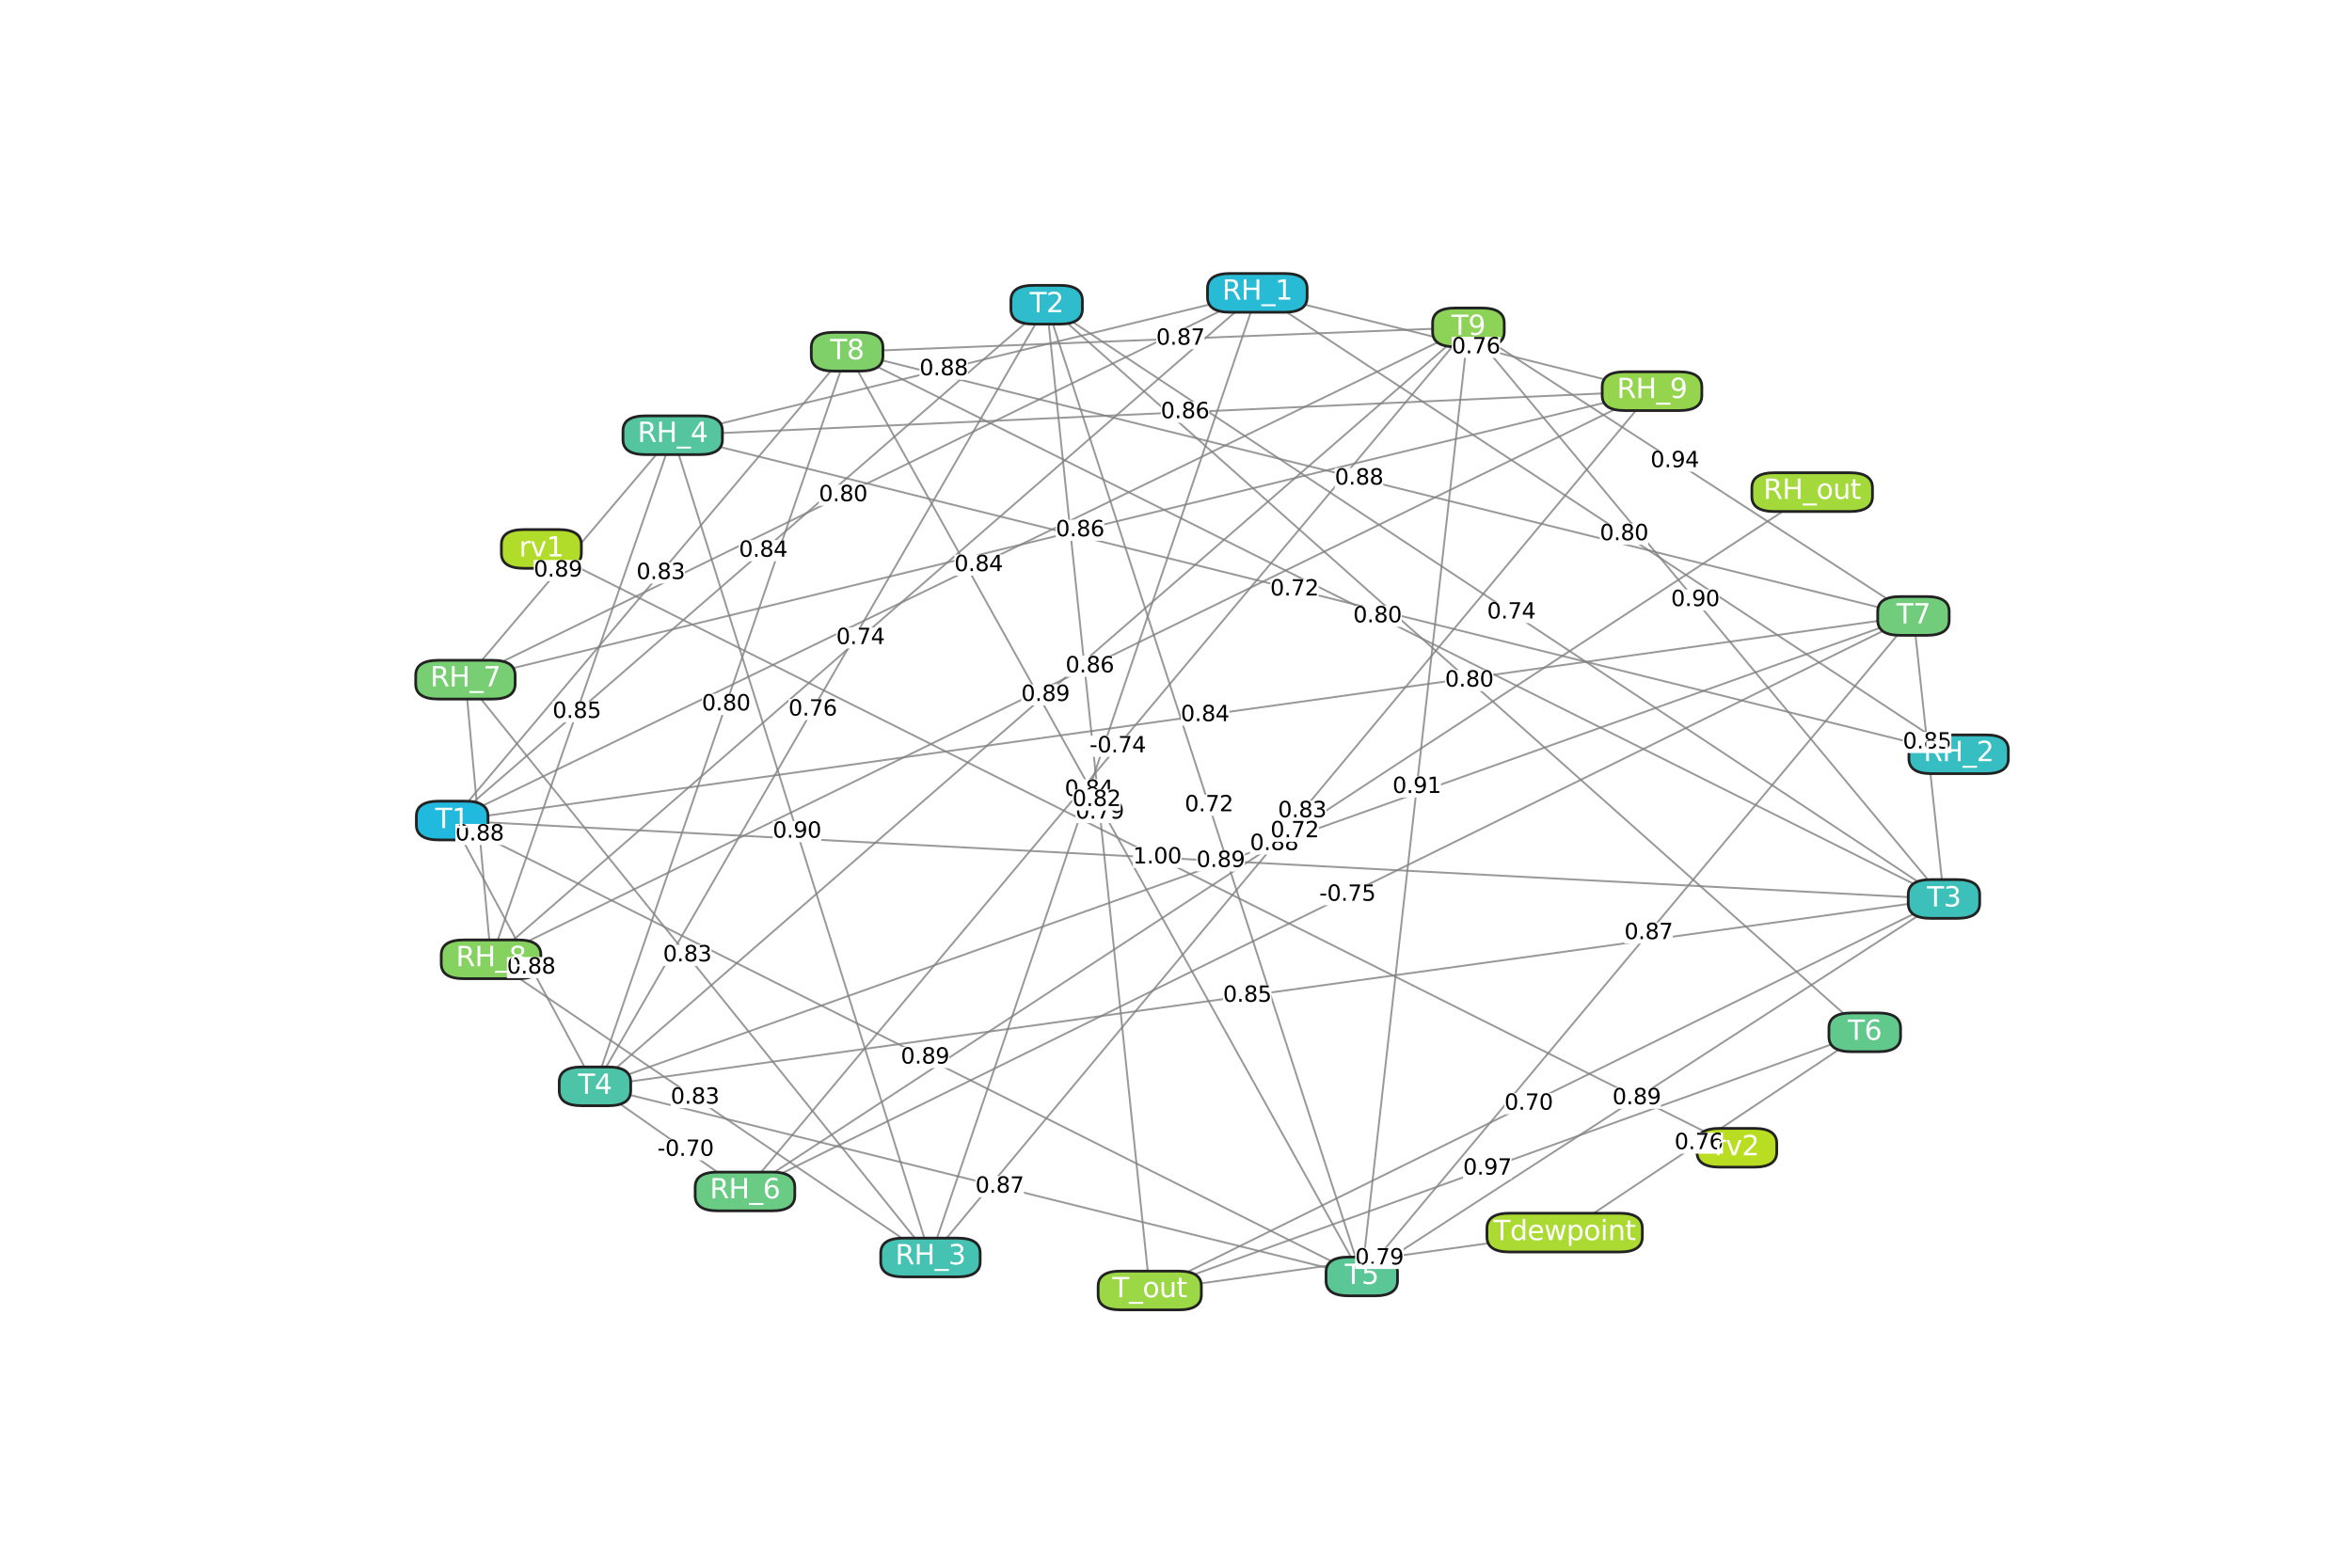 <?xml version="1.0" encoding="utf-8" standalone="no"?>
<!DOCTYPE svg PUBLIC "-//W3C//DTD SVG 1.1//EN"
  "http://www.w3.org/Graphics/SVG/1.1/DTD/svg11.dtd">
<svg xmlns:xlink="http://www.w3.org/1999/xlink" width="864pt" height="576pt" viewBox="0 0 864 576" xmlns="http://www.w3.org/2000/svg" version="1.1">
 <defs>
  <style type="text/css">*{stroke-linejoin: round; stroke-linecap: butt}</style>
 </defs>
 <g id="figure_1">
  <g id="patch_1">
   <path d="M 0 576 
L 864 576 
L 864 0 
L 0 0 
z
" style="fill: #ffffff"/>
  </g>
  <g id="axes_1">
   <g id="LineCollection_1">
    <path d="M 166.106 301.483 
L 384.485 111.963 
" clip-path="url(#p32039c39fa)" style="fill: none; stroke: #808080; stroke-opacity: 0.8; stroke-width: 0.7"/>
    <path d="M 166.106 301.483 
L 714.108 330.304 
" clip-path="url(#p32039c39fa)" style="fill: none; stroke: #808080; stroke-opacity: 0.8; stroke-width: 0.7"/>
    <path d="M 166.106 301.483 
L 218.559 399.143 
" clip-path="url(#p32039c39fa)" style="fill: none; stroke: #808080; stroke-opacity: 0.8; stroke-width: 0.7"/>
    <path d="M 166.106 301.483 
L 500.245 468.99 
" clip-path="url(#p32039c39fa)" style="fill: none; stroke: #808080; stroke-opacity: 0.8; stroke-width: 0.7"/>
    <path d="M 166.106 301.483 
L 702.899 226.313 
" clip-path="url(#p32039c39fa)" style="fill: none; stroke: #808080; stroke-opacity: 0.8; stroke-width: 0.7"/>
    <path d="M 166.106 301.483 
L 311.185 129.229 
" clip-path="url(#p32039c39fa)" style="fill: none; stroke: #808080; stroke-opacity: 0.8; stroke-width: 0.7"/>
    <path d="M 166.106 301.483 
L 539.418 120.292 
" clip-path="url(#p32039c39fa)" style="fill: none; stroke: #808080; stroke-opacity: 0.8; stroke-width: 0.7"/>
    <path d="M 461.87 107.607 
L 719.494 277.137 
" clip-path="url(#p32039c39fa)" style="fill: none; stroke: #808080; stroke-opacity: 0.8; stroke-width: 0.7"/>
    <path d="M 461.87 107.607 
L 341.798 462.025 
" clip-path="url(#p32039c39fa)" style="fill: none; stroke: #808080; stroke-opacity: 0.8; stroke-width: 0.7"/>
    <path d="M 461.87 107.607 
L 247.111 159.912 
" clip-path="url(#p32039c39fa)" style="fill: none; stroke: #808080; stroke-opacity: 0.8; stroke-width: 0.7"/>
    <path d="M 461.87 107.607 
L 170.97 249.726 
" clip-path="url(#p32039c39fa)" style="fill: none; stroke: #808080; stroke-opacity: 0.8; stroke-width: 0.7"/>
    <path d="M 461.87 107.607 
L 180.388 352.468 
" clip-path="url(#p32039c39fa)" style="fill: none; stroke: #808080; stroke-opacity: 0.8; stroke-width: 0.7"/>
    <path d="M 461.87 107.607 
L 606.864 143.726 
" clip-path="url(#p32039c39fa)" style="fill: none; stroke: #808080; stroke-opacity: 0.8; stroke-width: 0.7"/>
    <path d="M 384.485 111.963 
L 714.108 330.304 
" clip-path="url(#p32039c39fa)" style="fill: none; stroke: #808080; stroke-opacity: 0.8; stroke-width: 0.7"/>
    <path d="M 384.485 111.963 
L 218.559 399.143 
" clip-path="url(#p32039c39fa)" style="fill: none; stroke: #808080; stroke-opacity: 0.8; stroke-width: 0.7"/>
    <path d="M 384.485 111.963 
L 500.245 468.99 
" clip-path="url(#p32039c39fa)" style="fill: none; stroke: #808080; stroke-opacity: 0.8; stroke-width: 0.7"/>
    <path d="M 384.485 111.963 
L 685.008 379.299 
" clip-path="url(#p32039c39fa)" style="fill: none; stroke: #808080; stroke-opacity: 0.8; stroke-width: 0.7"/>
    <path d="M 384.485 111.963 
L 422.355 474.153 
" clip-path="url(#p32039c39fa)" style="fill: none; stroke: #808080; stroke-opacity: 0.8; stroke-width: 0.7"/>
    <path d="M 719.494 277.137 
L 247.111 159.912 
" clip-path="url(#p32039c39fa)" style="fill: none; stroke: #808080; stroke-opacity: 0.8; stroke-width: 0.7"/>
    <path d="M 714.108 330.304 
L 218.559 399.143 
" clip-path="url(#p32039c39fa)" style="fill: none; stroke: #808080; stroke-opacity: 0.8; stroke-width: 0.7"/>
    <path d="M 714.108 330.304 
L 500.245 468.99 
" clip-path="url(#p32039c39fa)" style="fill: none; stroke: #808080; stroke-opacity: 0.8; stroke-width: 0.7"/>
    <path d="M 714.108 330.304 
L 702.899 226.313 
" clip-path="url(#p32039c39fa)" style="fill: none; stroke: #808080; stroke-opacity: 0.8; stroke-width: 0.7"/>
    <path d="M 714.108 330.304 
L 311.185 129.229 
" clip-path="url(#p32039c39fa)" style="fill: none; stroke: #808080; stroke-opacity: 0.8; stroke-width: 0.7"/>
    <path d="M 714.108 330.304 
L 539.418 120.292 
" clip-path="url(#p32039c39fa)" style="fill: none; stroke: #808080; stroke-opacity: 0.8; stroke-width: 0.7"/>
    <path d="M 714.108 330.304 
L 422.355 474.153 
" clip-path="url(#p32039c39fa)" style="fill: none; stroke: #808080; stroke-opacity: 0.8; stroke-width: 0.7"/>
    <path d="M 341.798 462.025 
L 247.111 159.912 
" clip-path="url(#p32039c39fa)" style="fill: none; stroke: #808080; stroke-opacity: 0.8; stroke-width: 0.7"/>
    <path d="M 341.798 462.025 
L 170.97 249.726 
" clip-path="url(#p32039c39fa)" style="fill: none; stroke: #808080; stroke-opacity: 0.8; stroke-width: 0.7"/>
    <path d="M 341.798 462.025 
L 180.388 352.468 
" clip-path="url(#p32039c39fa)" style="fill: none; stroke: #808080; stroke-opacity: 0.8; stroke-width: 0.7"/>
    <path d="M 341.798 462.025 
L 606.864 143.726 
" clip-path="url(#p32039c39fa)" style="fill: none; stroke: #808080; stroke-opacity: 0.8; stroke-width: 0.7"/>
    <path d="M 218.559 399.143 
L 500.245 468.99 
" clip-path="url(#p32039c39fa)" style="fill: none; stroke: #808080; stroke-opacity: 0.8; stroke-width: 0.7"/>
    <path d="M 218.559 399.143 
L 273.665 437.767 
" clip-path="url(#p32039c39fa)" style="fill: none; stroke: #808080; stroke-opacity: 0.8; stroke-width: 0.7"/>
    <path d="M 218.559 399.143 
L 702.899 226.313 
" clip-path="url(#p32039c39fa)" style="fill: none; stroke: #808080; stroke-opacity: 0.8; stroke-width: 0.7"/>
    <path d="M 218.559 399.143 
L 311.185 129.229 
" clip-path="url(#p32039c39fa)" style="fill: none; stroke: #808080; stroke-opacity: 0.8; stroke-width: 0.7"/>
    <path d="M 218.559 399.143 
L 539.418 120.292 
" clip-path="url(#p32039c39fa)" style="fill: none; stroke: #808080; stroke-opacity: 0.8; stroke-width: 0.7"/>
    <path d="M 247.111 159.912 
L 170.97 249.726 
" clip-path="url(#p32039c39fa)" style="fill: none; stroke: #808080; stroke-opacity: 0.8; stroke-width: 0.7"/>
    <path d="M 247.111 159.912 
L 180.388 352.468 
" clip-path="url(#p32039c39fa)" style="fill: none; stroke: #808080; stroke-opacity: 0.8; stroke-width: 0.7"/>
    <path d="M 247.111 159.912 
L 606.864 143.726 
" clip-path="url(#p32039c39fa)" style="fill: none; stroke: #808080; stroke-opacity: 0.8; stroke-width: 0.7"/>
    <path d="M 500.245 468.99 
L 702.899 226.313 
" clip-path="url(#p32039c39fa)" style="fill: none; stroke: #808080; stroke-opacity: 0.8; stroke-width: 0.7"/>
    <path d="M 500.245 468.99 
L 311.185 129.229 
" clip-path="url(#p32039c39fa)" style="fill: none; stroke: #808080; stroke-opacity: 0.8; stroke-width: 0.7"/>
    <path d="M 500.245 468.99 
L 539.418 120.292 
" clip-path="url(#p32039c39fa)" style="fill: none; stroke: #808080; stroke-opacity: 0.8; stroke-width: 0.7"/>
    <path d="M 685.008 379.299 
L 422.355 474.153 
" clip-path="url(#p32039c39fa)" style="fill: none; stroke: #808080; stroke-opacity: 0.8; stroke-width: 0.7"/>
    <path d="M 685.008 379.299 
L 574.768 452.882 
" clip-path="url(#p32039c39fa)" style="fill: none; stroke: #808080; stroke-opacity: 0.8; stroke-width: 0.7"/>
    <path d="M 273.665 437.767 
L 702.899 226.313 
" clip-path="url(#p32039c39fa)" style="fill: none; stroke: #808080; stroke-opacity: 0.8; stroke-width: 0.7"/>
    <path d="M 273.665 437.767 
L 539.418 120.292 
" clip-path="url(#p32039c39fa)" style="fill: none; stroke: #808080; stroke-opacity: 0.8; stroke-width: 0.7"/>
    <path d="M 273.665 437.767 
L 665.696 180.816 
" clip-path="url(#p32039c39fa)" style="fill: none; stroke: #808080; stroke-opacity: 0.8; stroke-width: 0.7"/>
    <path d="M 702.899 226.313 
L 311.185 129.229 
" clip-path="url(#p32039c39fa)" style="fill: none; stroke: #808080; stroke-opacity: 0.8; stroke-width: 0.7"/>
    <path d="M 702.899 226.313 
L 539.418 120.292 
" clip-path="url(#p32039c39fa)" style="fill: none; stroke: #808080; stroke-opacity: 0.8; stroke-width: 0.7"/>
    <path d="M 170.97 249.726 
L 180.388 352.468 
" clip-path="url(#p32039c39fa)" style="fill: none; stroke: #808080; stroke-opacity: 0.8; stroke-width: 0.7"/>
    <path d="M 170.97 249.726 
L 606.864 143.726 
" clip-path="url(#p32039c39fa)" style="fill: none; stroke: #808080; stroke-opacity: 0.8; stroke-width: 0.7"/>
    <path d="M 311.185 129.229 
L 539.418 120.292 
" clip-path="url(#p32039c39fa)" style="fill: none; stroke: #808080; stroke-opacity: 0.8; stroke-width: 0.7"/>
    <path d="M 180.388 352.468 
L 606.864 143.726 
" clip-path="url(#p32039c39fa)" style="fill: none; stroke: #808080; stroke-opacity: 0.8; stroke-width: 0.7"/>
    <path d="M 422.355 474.153 
L 574.768 452.882 
" clip-path="url(#p32039c39fa)" style="fill: none; stroke: #808080; stroke-opacity: 0.8; stroke-width: 0.7"/>
    <path d="M 198.873 201.697 
L 638.032 421.709 
" clip-path="url(#p32039c39fa)" style="fill: none; stroke: #808080; stroke-opacity: 0.8; stroke-width: 0.7"/>
   </g>
   <g id="patch_2">
    <path d="M 161.279 308.603 
L 170.932 308.603 
Q 179.266 308.603 179.266 303.091 
L 179.266 299.875 
Q 179.266 294.362 170.932 294.362 
L 161.279 294.362 
Q 152.946 294.362 152.946 299.875 
L 152.946 303.091 
Q 152.946 308.603 161.279 308.603 
z
" clip-path="url(#p32039c39fa)" style="fill: #21b9de; stroke: #222222; stroke-linejoin: miter"/>
   </g>
   <g id="patch_3">
    <path d="M 451.904 114.728 
L 471.835 114.728 
Q 480.169 114.728 480.169 109.215 
L 480.169 105.999 
Q 480.169 100.487 471.835 100.487 
L 451.904 100.487 
Q 443.571 100.487 443.571 105.999 
L 443.571 109.215 
Q 443.571 114.728 451.904 114.728 
z
" clip-path="url(#p32039c39fa)" style="fill: #28bbd5; stroke: #222222; stroke-linejoin: miter"/>
   </g>
   <g id="patch_4">
    <path d="M 379.693 119.084 
L 389.277 119.084 
Q 397.61 119.084 397.61 113.571 
L 397.61 110.356 
Q 397.61 104.843 389.277 104.843 
L 379.693 104.843 
Q 371.359 104.843 371.359 110.356 
L 371.359 113.571 
Q 371.359 119.084 379.693 119.084 
z
" clip-path="url(#p32039c39fa)" style="fill: #2fbccc; stroke: #222222; stroke-linejoin: miter"/>
   </g>
   <g id="patch_5">
    <path d="M 709.563 284.258 
L 729.425 284.258 
Q 737.759 284.258 737.759 278.745 
L 737.759 275.529 
Q 737.759 270.016 729.425 270.016 
L 709.563 270.016 
Q 701.23 270.016 701.23 275.529 
L 701.23 278.745 
Q 701.23 284.258 709.563 284.258 
z
" clip-path="url(#p32039c39fa)" style="fill: #36bec3; stroke: #222222; stroke-linejoin: miter"/>
   </g>
   <g id="patch_6">
    <path d="M 709.316 337.425 
L 718.899 337.425 
Q 727.233 337.425 727.233 331.912 
L 727.233 328.696 
Q 727.233 323.184 718.899 323.184 
L 709.316 323.184 
Q 700.982 323.184 700.982 328.696 
L 700.982 331.912 
Q 700.982 337.425 709.316 337.425 
z
" clip-path="url(#p32039c39fa)" style="fill: #3ec0ba; stroke: #222222; stroke-linejoin: miter"/>
   </g>
   <g id="patch_7">
    <path d="M 331.867 469.146 
L 351.729 469.146 
Q 360.062 469.146 360.062 463.633 
L 360.062 460.417 
Q 360.062 454.904 351.729 454.904 
L 331.867 454.904 
Q 323.534 454.904 323.534 460.417 
L 323.534 463.633 
Q 323.534 469.146 331.867 469.146 
z
" clip-path="url(#p32039c39fa)" style="fill: #45c2b2; stroke: #222222; stroke-linejoin: miter"/>
   </g>
   <g id="patch_8">
    <path d="M 213.767 406.264 
L 223.351 406.264 
Q 231.684 406.264 231.684 400.751 
L 231.684 397.535 
Q 231.684 392.022 223.351 392.022 
L 213.767 392.022 
Q 205.434 392.022 205.434 397.535 
L 205.434 400.751 
Q 205.434 406.264 213.767 406.264 
z
" clip-path="url(#p32039c39fa)" style="fill: #4dc4a8; stroke: #222222; stroke-linejoin: miter"/>
   </g>
   <g id="patch_9">
    <path d="M 237.18 167.033 
L 257.042 167.033 
Q 265.375 167.033 265.375 161.52 
L 265.375 158.305 
Q 265.375 152.792 257.042 152.792 
L 237.18 152.792 
Q 228.846 152.792 228.846 158.305 
L 228.846 161.52 
Q 228.846 167.033 237.18 167.033 
z
" clip-path="url(#p32039c39fa)" style="fill: #54c59f; stroke: #222222; stroke-linejoin: miter"/>
   </g>
   <g id="patch_10">
    <path d="M 495.453 476.11 
L 505.037 476.11 
Q 513.37 476.11 513.37 470.598 
L 513.37 467.382 
Q 513.37 461.869 505.037 461.869 
L 495.453 461.869 
Q 487.119 461.869 487.119 467.382 
L 487.119 470.598 
Q 487.119 476.11 495.453 476.11 
z
" clip-path="url(#p32039c39fa)" style="fill: #5bc796; stroke: #222222; stroke-linejoin: miter"/>
   </g>
   <g id="patch_11">
    <path d="M 680.182 386.419 
L 689.835 386.419 
Q 698.168 386.419 698.168 380.907 
L 698.168 377.691 
Q 698.168 372.178 689.835 372.178 
L 680.182 372.178 
Q 671.848 372.178 671.848 377.691 
L 671.848 380.907 
Q 671.848 386.419 680.182 386.419 
z
" clip-path="url(#p32039c39fa)" style="fill: #62c98d; stroke: #222222; stroke-linejoin: miter"/>
   </g>
   <g id="patch_12">
    <path d="M 263.699 444.887 
L 283.63 444.887 
Q 291.964 444.887 291.964 439.375 
L 291.964 436.159 
Q 291.964 430.646 283.63 430.646 
L 263.699 430.646 
Q 255.366 430.646 255.366 436.159 
L 255.366 439.375 
Q 255.366 444.887 263.699 444.887 
z
" clip-path="url(#p32039c39fa)" style="fill: #69cb84; stroke: #222222; stroke-linejoin: miter"/>
   </g>
   <g id="patch_13">
    <path d="M 698.107 233.434 
L 707.69 233.434 
Q 716.024 233.434 716.024 227.921 
L 716.024 224.705 
Q 716.024 219.193 707.69 219.193 
L 698.107 219.193 
Q 689.773 219.193 689.773 224.705 
L 689.773 227.921 
Q 689.773 233.434 698.107 233.434 
z
" clip-path="url(#p32039c39fa)" style="fill: #71cc7b; stroke: #222222; stroke-linejoin: miter"/>
   </g>
   <g id="patch_14">
    <path d="M 161.039 256.847 
L 180.901 256.847 
Q 189.234 256.847 189.234 251.334 
L 189.234 248.118 
Q 189.234 242.606 180.901 242.606 
L 161.039 242.606 
Q 152.705 242.606 152.705 248.118 
L 152.705 251.334 
Q 152.705 256.847 161.039 256.847 
z
" clip-path="url(#p32039c39fa)" style="fill: #78ce72; stroke: #222222; stroke-linejoin: miter"/>
   </g>
   <g id="patch_15">
    <path d="M 306.359 136.35 
L 316.012 136.35 
Q 324.345 136.35 324.345 130.837 
L 324.345 127.621 
Q 324.345 122.108 316.012 122.108 
L 306.359 122.108 
Q 298.025 122.108 298.025 127.621 
L 298.025 130.837 
Q 298.025 136.35 306.359 136.35 
z
" clip-path="url(#p32039c39fa)" style="fill: #7fd069; stroke: #222222; stroke-linejoin: miter"/>
   </g>
   <g id="patch_16">
    <path d="M 170.423 359.589 
L 190.354 359.589 
Q 198.687 359.589 198.687 354.076 
L 198.687 350.86 
Q 198.687 345.348 190.354 345.348 
L 170.423 345.348 
Q 162.089 345.348 162.089 350.86 
L 162.089 354.076 
Q 162.089 359.589 170.423 359.589 
z
" clip-path="url(#p32039c39fa)" style="fill: #86d260; stroke: #222222; stroke-linejoin: miter"/>
   </g>
   <g id="patch_17">
    <path d="M 534.591 127.413 
L 544.244 127.413 
Q 552.578 127.413 552.578 121.9 
L 552.578 118.684 
Q 552.578 113.171 544.244 113.171 
L 534.591 113.171 
Q 526.258 113.171 526.258 118.684 
L 526.258 121.9 
Q 526.258 127.413 534.591 127.413 
z
" clip-path="url(#p32039c39fa)" style="fill: #8dd357; stroke: #222222; stroke-linejoin: miter"/>
   </g>
   <g id="patch_18">
    <path d="M 596.899 150.847 
L 616.83 150.847 
Q 625.163 150.847 625.163 145.334 
L 625.163 142.119 
Q 625.163 136.606 616.83 136.606 
L 596.899 136.606 
Q 588.565 136.606 588.565 142.119 
L 588.565 145.334 
Q 588.565 150.847 596.899 150.847 
z
" clip-path="url(#p32039c39fa)" style="fill: #95d54d; stroke: #222222; stroke-linejoin: miter"/>
   </g>
   <g id="patch_19">
    <path d="M 411.73 481.273 
L 432.98 481.273 
Q 441.314 481.273 441.314 475.761 
L 441.314 472.545 
Q 441.314 467.032 432.98 467.032 
L 411.73 467.032 
Q 403.396 467.032 403.396 472.545 
L 403.396 475.761 
Q 403.396 481.273 411.73 481.273 
z
" clip-path="url(#p32039c39fa)" style="fill: #9cd745; stroke: #222222; stroke-linejoin: miter"/>
   </g>
   <g id="patch_20">
    <path d="M 651.876 187.937 
L 679.516 187.937 
Q 687.85 187.937 687.85 182.424 
L 687.85 179.208 
Q 687.85 173.695 679.516 173.695 
L 651.876 173.695 
Q 643.543 173.695 643.543 179.208 
L 643.543 182.424 
Q 643.543 187.937 651.876 187.937 
z
" clip-path="url(#p32039c39fa)" style="fill: #a4d93c; stroke: #222222; stroke-linejoin: miter"/>
   </g>
   <g id="patch_21">
    <path d="M 554.559 460.003 
L 594.977 460.003 
Q 603.31 460.003 603.31 454.49 
L 603.31 451.274 
Q 603.31 445.761 594.977 445.761 
L 554.559 445.761 
Q 546.225 445.761 546.225 451.274 
L 546.225 454.49 
Q 546.225 460.003 554.559 460.003 
z
" clip-path="url(#p32039c39fa)" style="fill: #abdb33; stroke: #222222; stroke-linejoin: miter"/>
   </g>
   <g id="patch_22">
    <path d="M 192.519 208.817 
L 205.228 208.817 
Q 213.561 208.817 213.561 203.304 
L 213.561 200.089 
Q 213.561 194.576 205.228 194.576 
L 192.519 194.576 
Q 184.185 194.576 184.185 200.089 
L 184.185 203.304 
Q 184.185 208.817 192.519 208.817 
z
" clip-path="url(#p32039c39fa)" style="fill: #b2dc2a; stroke: #222222; stroke-linejoin: miter"/>
   </g>
   <g id="patch_23">
    <path d="M 631.713 428.829 
L 644.352 428.829 
Q 652.686 428.829 652.686 423.317 
L 652.686 420.101 
Q 652.686 414.588 644.352 414.588 
L 631.713 414.588 
Q 623.379 414.588 623.379 420.101 
L 623.379 423.317 
Q 623.379 428.829 631.713 428.829 
z
" clip-path="url(#p32039c39fa)" style="fill: #b9de21; stroke: #222222; stroke-linejoin: miter"/>
   </g>
   <g id="text_1">
    <g id="patch_24">
     <path d="M 271.441 206.21 
L 289.253 206.21 
Q 289.253 206.21 289.253 206.21 
L 289.253 198.468 
Q 289.253 198.468 289.253 198.468 
L 271.441 198.468 
Q 271.441 198.468 271.441 198.468 
L 271.441 206.21 
Q 271.441 206.21 271.441 206.21 
z
" style="fill: #ffffff"/>
    </g>
    <!-- 0.84 -->
    <g transform="translate(271.441 204.546) scale(0.08 -0.08)">
     <defs>
      <path id="DejaVuSans-30" d="M 2034 4250 
Q 1547 4250 1301 3770 
Q 1056 3291 1056 2328 
Q 1056 1369 1301 889 
Q 1547 409 2034 409 
Q 2525 409 2770 889 
Q 3016 1369 3016 2328 
Q 3016 3291 2770 3770 
Q 2525 4250 2034 4250 
z
M 2034 4750 
Q 2819 4750 3233 4129 
Q 3647 3509 3647 2328 
Q 3647 1150 3233 529 
Q 2819 -91 2034 -91 
Q 1250 -91 836 529 
Q 422 1150 422 2328 
Q 422 3509 836 4129 
Q 1250 4750 2034 4750 
z
" transform="scale(0.016)"/>
      <path id="DejaVuSans-2e" d="M 684 794 
L 1344 794 
L 1344 0 
L 684 0 
L 684 794 
z
" transform="scale(0.016)"/>
      <path id="DejaVuSans-38" d="M 2034 2216 
Q 1584 2216 1326 1975 
Q 1069 1734 1069 1313 
Q 1069 891 1326 650 
Q 1584 409 2034 409 
Q 2484 409 2743 651 
Q 3003 894 3003 1313 
Q 3003 1734 2745 1975 
Q 2488 2216 2034 2216 
z
M 1403 2484 
Q 997 2584 770 2862 
Q 544 3141 544 3541 
Q 544 4100 942 4425 
Q 1341 4750 2034 4750 
Q 2731 4750 3128 4425 
Q 3525 4100 3525 3541 
Q 3525 3141 3298 2862 
Q 3072 2584 2669 2484 
Q 3125 2378 3379 2068 
Q 3634 1759 3634 1313 
Q 3634 634 3220 271 
Q 2806 -91 2034 -91 
Q 1263 -91 848 271 
Q 434 634 434 1313 
Q 434 1759 690 2068 
Q 947 2378 1403 2484 
z
M 1172 3481 
Q 1172 3119 1398 2916 
Q 1625 2713 2034 2713 
Q 2441 2713 2670 2916 
Q 2900 3119 2900 3481 
Q 2900 3844 2670 4047 
Q 2441 4250 2034 4250 
Q 1625 4250 1398 4047 
Q 1172 3844 1172 3481 
z
" transform="scale(0.016)"/>
      <path id="DejaVuSans-34" d="M 2419 4116 
L 825 1625 
L 2419 1625 
L 2419 4116 
z
M 2253 4666 
L 3047 4666 
L 3047 1625 
L 3713 1625 
L 3713 1100 
L 3047 1100 
L 3047 0 
L 2419 0 
L 2419 1100 
L 313 1100 
L 313 1709 
L 2253 4666 
z
" transform="scale(0.016)"/>
     </defs>
     <use xlink:href="#DejaVuSans-30"/>
     <use xlink:href="#DejaVuSans-2e" x="63.623"/>
     <use xlink:href="#DejaVuSans-38" x="95.41"/>
     <use xlink:href="#DejaVuSans-34" x="159.033"/>
    </g>
   </g>
   <g id="text_2">
    <g id="patch_25">
     <path d="M 439.508 320.202 
L 457.32 320.202 
Q 457.32 320.202 457.32 320.202 
L 457.32 312.459 
Q 457.32 312.459 457.32 312.459 
L 439.508 312.459 
Q 439.508 312.459 439.508 312.459 
L 439.508 320.202 
Q 439.508 320.202 439.508 320.202 
z
" style="fill: #ffffff"/>
    </g>
    <!-- 0.89 -->
    <g transform="translate(439.508 318.538) scale(0.08 -0.08)">
     <defs>
      <path id="DejaVuSans-39" d="M 703 97 
L 703 672 
Q 941 559 1184 500 
Q 1428 441 1663 441 
Q 2288 441 2617 861 
Q 2947 1281 2994 2138 
Q 2813 1869 2534 1725 
Q 2256 1581 1919 1581 
Q 1219 1581 811 2004 
Q 403 2428 403 3163 
Q 403 3881 828 4315 
Q 1253 4750 1959 4750 
Q 2769 4750 3195 4129 
Q 3622 3509 3622 2328 
Q 3622 1225 3098 567 
Q 2575 -91 1691 -91 
Q 1453 -91 1209 -44 
Q 966 3 703 97 
z
M 1959 2075 
Q 2384 2075 2632 2365 
Q 2881 2656 2881 3163 
Q 2881 3666 2632 3958 
Q 2384 4250 1959 4250 
Q 1534 4250 1286 3958 
Q 1038 3666 1038 3163 
Q 1038 2656 1286 2365 
Q 1534 2075 1959 2075 
z
" transform="scale(0.016)"/>
     </defs>
     <use xlink:href="#DejaVuSans-30"/>
     <use xlink:href="#DejaVuSans-2e" x="63.623"/>
     <use xlink:href="#DejaVuSans-38" x="95.41"/>
     <use xlink:href="#DejaVuSans-39" x="159.033"/>
    </g>
   </g>
   <g id="text_3">
    <g id="patch_26">
     <path d="M 186.216 359.379 
L 204.029 359.379 
Q 204.029 359.379 204.029 359.379 
L 204.029 351.636 
Q 204.029 351.636 204.029 351.636 
L 186.216 351.636 
Q 186.216 351.636 186.216 351.636 
L 186.216 359.379 
Q 186.216 359.379 186.216 359.379 
z
" style="fill: #ffffff"/>
    </g>
    <!-- 0.88 -->
    <g transform="translate(186.216 357.715) scale(0.08 -0.08)">
     <use xlink:href="#DejaVuSans-30"/>
     <use xlink:href="#DejaVuSans-2e" x="63.623"/>
     <use xlink:href="#DejaVuSans-38" x="95.41"/>
     <use xlink:href="#DejaVuSans-38" x="159.033"/>
    </g>
   </g>
   <g id="text_4">
    <g id="patch_27">
     <path d="M 330.911 392.437 
L 348.723 392.437 
Q 348.723 392.437 348.723 392.437 
L 348.723 384.695 
Q 348.723 384.695 348.723 384.695 
L 330.911 384.695 
Q 330.911 384.695 330.911 384.695 
L 330.911 392.437 
Q 330.911 392.437 330.911 392.437 
z
" style="fill: #ffffff"/>
    </g>
    <!-- 0.89 -->
    <g transform="translate(330.911 390.773) scale(0.08 -0.08)">
     <use xlink:href="#DejaVuSans-30"/>
     <use xlink:href="#DejaVuSans-2e" x="63.623"/>
     <use xlink:href="#DejaVuSans-38" x="95.41"/>
     <use xlink:href="#DejaVuSans-39" x="159.033"/>
    </g>
   </g>
   <g id="text_5">
    <g id="patch_28">
     <path d="M 433.749 266.628 
L 451.561 266.628 
Q 451.561 266.628 451.561 266.628 
L 451.561 258.885 
Q 451.561 258.885 451.561 258.885 
L 433.749 258.885 
Q 433.749 258.885 433.749 258.885 
L 433.749 266.628 
Q 433.749 266.628 433.749 266.628 
z
" style="fill: #ffffff"/>
    </g>
    <!-- 0.84 -->
    <g transform="translate(433.749 264.964) scale(0.08 -0.08)">
     <use xlink:href="#DejaVuSans-30"/>
     <use xlink:href="#DejaVuSans-2e" x="63.623"/>
     <use xlink:href="#DejaVuSans-38" x="95.41"/>
     <use xlink:href="#DejaVuSans-34" x="159.033"/>
    </g>
   </g>
   <g id="text_6">
    <g id="patch_29">
     <path d="M 233.795 214.411 
L 251.608 214.411 
Q 251.608 214.411 251.608 214.411 
L 251.608 206.669 
Q 251.608 206.669 251.608 206.669 
L 233.795 206.669 
Q 233.795 206.669 233.795 206.669 
L 233.795 214.411 
Q 233.795 214.411 233.795 214.411 
z
" style="fill: #ffffff"/>
    </g>
    <!-- 0.83 -->
    <g transform="translate(233.795 212.748) scale(0.08 -0.08)">
     <defs>
      <path id="DejaVuSans-33" d="M 2597 2516 
Q 3050 2419 3304 2112 
Q 3559 1806 3559 1356 
Q 3559 666 3084 287 
Q 2609 -91 1734 -91 
Q 1441 -91 1130 -33 
Q 819 25 488 141 
L 488 750 
Q 750 597 1062 519 
Q 1375 441 1716 441 
Q 2309 441 2620 675 
Q 2931 909 2931 1356 
Q 2931 1769 2642 2001 
Q 2353 2234 1838 2234 
L 1294 2234 
L 1294 2753 
L 1863 2753 
Q 2328 2753 2575 2939 
Q 2822 3125 2822 3475 
Q 2822 3834 2567 4026 
Q 2313 4219 1838 4219 
Q 1578 4219 1281 4162 
Q 984 4106 628 3988 
L 628 4550 
Q 988 4650 1302 4700 
Q 1616 4750 1894 4750 
Q 2613 4750 3031 4423 
Q 3450 4097 3450 3541 
Q 3450 3153 3228 2886 
Q 3006 2619 2597 2516 
z
" transform="scale(0.016)"/>
     </defs>
     <use xlink:href="#DejaVuSans-30"/>
     <use xlink:href="#DejaVuSans-2e" x="63.623"/>
     <use xlink:href="#DejaVuSans-38" x="95.41"/>
     <use xlink:href="#DejaVuSans-33" x="159.033"/>
    </g>
   </g>
   <g id="text_7">
    <g id="patch_30">
     <path d="M 350.575 211.498 
L 368.387 211.498 
Q 368.387 211.498 368.387 211.498 
L 368.387 203.755 
Q 368.387 203.755 368.387 203.755 
L 350.575 203.755 
Q 350.575 203.755 350.575 203.755 
L 350.575 211.498 
Q 350.575 211.498 350.575 211.498 
z
" style="fill: #ffffff"/>
    </g>
    <!-- 0.84 -->
    <g transform="translate(350.575 209.834) scale(0.08 -0.08)">
     <use xlink:href="#DejaVuSans-30"/>
     <use xlink:href="#DejaVuSans-2e" x="63.623"/>
     <use xlink:href="#DejaVuSans-38" x="95.41"/>
     <use xlink:href="#DejaVuSans-34" x="159.033"/>
    </g>
   </g>
   <g id="text_8">
    <g id="patch_31">
     <path d="M 587.684 200.131 
L 605.496 200.131 
Q 605.496 200.131 605.496 200.131 
L 605.496 192.389 
Q 605.496 192.389 605.496 192.389 
L 587.684 192.389 
Q 587.684 192.389 587.684 192.389 
L 587.684 200.131 
Q 587.684 200.131 587.684 200.131 
z
" style="fill: #ffffff"/>
    </g>
    <!-- 0.80 -->
    <g transform="translate(587.684 198.467) scale(0.08 -0.08)">
     <use xlink:href="#DejaVuSans-30"/>
     <use xlink:href="#DejaVuSans-2e" x="63.623"/>
     <use xlink:href="#DejaVuSans-38" x="95.41"/>
     <use xlink:href="#DejaVuSans-30" x="159.033"/>
    </g>
   </g>
   <g id="text_9">
    <g id="patch_32">
     <path d="M 391.105 294.067 
L 408.918 294.067 
Q 408.918 294.067 408.918 294.067 
L 408.918 286.324 
Q 408.918 286.324 408.918 286.324 
L 391.105 286.324 
Q 391.105 286.324 391.105 286.324 
L 391.105 294.067 
Q 391.105 294.067 391.105 294.067 
z
" style="fill: #ffffff"/>
    </g>
    <!-- 0.84 -->
    <g transform="translate(391.105 292.403) scale(0.08 -0.08)">
     <use xlink:href="#DejaVuSans-30"/>
     <use xlink:href="#DejaVuSans-2e" x="63.623"/>
     <use xlink:href="#DejaVuSans-38" x="95.41"/>
     <use xlink:href="#DejaVuSans-34" x="159.033"/>
    </g>
   </g>
   <g id="text_10">
    <g id="patch_33">
     <path d="M 337.764 139.536 
L 355.576 139.536 
Q 355.576 139.536 355.576 139.536 
L 355.576 131.793 
Q 355.576 131.793 355.576 131.793 
L 337.764 131.793 
Q 337.764 131.793 337.764 131.793 
L 337.764 139.536 
Q 337.764 139.536 337.764 139.536 
z
" style="fill: #ffffff"/>
    </g>
    <!-- 0.88 -->
    <g transform="translate(337.764 137.872) scale(0.08 -0.08)">
     <use xlink:href="#DejaVuSans-30"/>
     <use xlink:href="#DejaVuSans-2e" x="63.623"/>
     <use xlink:href="#DejaVuSans-38" x="95.41"/>
     <use xlink:href="#DejaVuSans-38" x="159.033"/>
    </g>
   </g>
   <g id="text_11">
    <g id="patch_34">
     <path d="M 300.81 185.813 
L 318.622 185.813 
Q 318.622 185.813 318.622 185.813 
L 318.622 178.071 
Q 318.622 178.071 318.622 178.071 
L 300.81 178.071 
Q 300.81 178.071 300.81 178.071 
L 300.81 185.813 
Q 300.81 185.813 300.81 185.813 
z
" style="fill: #ffffff"/>
    </g>
    <!-- 0.80 -->
    <g transform="translate(300.81 184.149) scale(0.08 -0.08)">
     <use xlink:href="#DejaVuSans-30"/>
     <use xlink:href="#DejaVuSans-2e" x="63.623"/>
     <use xlink:href="#DejaVuSans-38" x="95.41"/>
     <use xlink:href="#DejaVuSans-30" x="159.033"/>
    </g>
   </g>
   <g id="text_12">
    <g id="patch_35">
     <path d="M 307.178 238.297 
L 324.991 238.297 
Q 324.991 238.297 324.991 238.297 
L 324.991 230.555 
Q 324.991 230.555 324.991 230.555 
L 307.178 230.555 
Q 307.178 230.555 307.178 230.555 
L 307.178 238.297 
Q 307.178 238.297 307.178 238.297 
z
" style="fill: #ffffff"/>
    </g>
    <!-- 0.74 -->
    <g transform="translate(307.178 236.633) scale(0.08 -0.08)">
     <defs>
      <path id="DejaVuSans-37" d="M 525 4666 
L 3525 4666 
L 3525 4397 
L 1831 0 
L 1172 0 
L 2766 4134 
L 525 4134 
L 525 4666 
z
" transform="scale(0.016)"/>
     </defs>
     <use xlink:href="#DejaVuSans-30"/>
     <use xlink:href="#DejaVuSans-2e" x="63.623"/>
     <use xlink:href="#DejaVuSans-37" x="95.41"/>
     <use xlink:href="#DejaVuSans-34" x="159.033"/>
    </g>
   </g>
   <g id="text_13">
    <g id="patch_36">
     <path d="M 533.26 131.481 
L 551.072 131.481 
Q 551.072 131.481 551.072 131.481 
L 551.072 123.738 
Q 551.072 123.738 551.072 123.738 
L 533.26 123.738 
Q 533.26 123.738 533.26 123.738 
L 533.26 131.481 
Q 533.26 131.481 533.26 131.481 
z
" style="fill: #ffffff"/>
    </g>
    <!-- 0.76 -->
    <g transform="translate(533.26 129.817) scale(0.08 -0.08)">
     <defs>
      <path id="DejaVuSans-36" d="M 2113 2584 
Q 1688 2584 1439 2293 
Q 1191 2003 1191 1497 
Q 1191 994 1439 701 
Q 1688 409 2113 409 
Q 2538 409 2786 701 
Q 3034 994 3034 1497 
Q 3034 2003 2786 2293 
Q 2538 2584 2113 2584 
z
M 3366 4563 
L 3366 3988 
Q 3128 4100 2886 4159 
Q 2644 4219 2406 4219 
Q 1781 4219 1451 3797 
Q 1122 3375 1075 2522 
Q 1259 2794 1537 2939 
Q 1816 3084 2150 3084 
Q 2853 3084 3261 2657 
Q 3669 2231 3669 1497 
Q 3669 778 3244 343 
Q 2819 -91 2113 -91 
Q 1303 -91 875 529 
Q 447 1150 447 2328 
Q 447 3434 972 4092 
Q 1497 4750 2381 4750 
Q 2619 4750 2861 4703 
Q 3103 4656 3366 4563 
z
" transform="scale(0.016)"/>
     </defs>
     <use xlink:href="#DejaVuSans-30"/>
     <use xlink:href="#DejaVuSans-2e" x="63.623"/>
     <use xlink:href="#DejaVuSans-37" x="95.41"/>
     <use xlink:href="#DejaVuSans-36" x="159.033"/>
    </g>
   </g>
   <g id="text_14">
    <g id="patch_37">
     <path d="M 546.279 228.906 
L 564.091 228.906 
Q 564.091 228.906 564.091 228.906 
L 564.091 221.163 
Q 564.091 221.163 564.091 221.163 
L 546.279 221.163 
Q 546.279 221.163 546.279 221.163 
L 546.279 228.906 
Q 546.279 228.906 546.279 228.906 
z
" style="fill: #ffffff"/>
    </g>
    <!-- 0.74 -->
    <g transform="translate(546.279 227.242) scale(0.08 -0.08)">
     <use xlink:href="#DejaVuSans-30"/>
     <use xlink:href="#DejaVuSans-2e" x="63.623"/>
     <use xlink:href="#DejaVuSans-37" x="95.41"/>
     <use xlink:href="#DejaVuSans-34" x="159.033"/>
    </g>
   </g>
   <g id="text_15">
    <g id="patch_38">
     <path d="M 289.64 264.574 
L 307.453 264.574 
Q 307.453 264.574 307.453 264.574 
L 307.453 256.831 
Q 307.453 256.831 307.453 256.831 
L 289.64 256.831 
Q 289.64 256.831 289.64 256.831 
L 289.64 264.574 
Q 289.64 264.574 289.64 264.574 
z
" style="fill: #ffffff"/>
    </g>
    <!-- 0.76 -->
    <g transform="translate(289.64 262.91) scale(0.08 -0.08)">
     <use xlink:href="#DejaVuSans-30"/>
     <use xlink:href="#DejaVuSans-2e" x="63.623"/>
     <use xlink:href="#DejaVuSans-37" x="95.41"/>
     <use xlink:href="#DejaVuSans-36" x="159.033"/>
    </g>
   </g>
   <g id="text_16">
    <g id="patch_39">
     <path d="M 435.206 299.738 
L 453.019 299.738 
Q 453.019 299.738 453.019 299.738 
L 453.019 291.996 
Q 453.019 291.996 453.019 291.996 
L 435.206 291.996 
Q 435.206 291.996 435.206 291.996 
L 435.206 299.738 
Q 435.206 299.738 435.206 299.738 
z
" style="fill: #ffffff"/>
    </g>
    <!-- 0.72 -->
    <g transform="translate(435.206 298.074) scale(0.08 -0.08)">
     <defs>
      <path id="DejaVuSans-32" d="M 1228 531 
L 3431 531 
L 3431 0 
L 469 0 
L 469 531 
Q 828 903 1448 1529 
Q 2069 2156 2228 2338 
Q 2531 2678 2651 2914 
Q 2772 3150 2772 3378 
Q 2772 3750 2511 3984 
Q 2250 4219 1831 4219 
Q 1534 4219 1204 4116 
Q 875 4013 500 3803 
L 500 4441 
Q 881 4594 1212 4672 
Q 1544 4750 1819 4750 
Q 2544 4750 2975 4387 
Q 3406 4025 3406 3419 
Q 3406 3131 3298 2873 
Q 3191 2616 2906 2266 
Q 2828 2175 2409 1742 
Q 1991 1309 1228 531 
z
" transform="scale(0.016)"/>
     </defs>
     <use xlink:href="#DejaVuSans-30"/>
     <use xlink:href="#DejaVuSans-2e" x="63.623"/>
     <use xlink:href="#DejaVuSans-37" x="95.41"/>
     <use xlink:href="#DejaVuSans-32" x="159.033"/>
    </g>
   </g>
   <g id="text_17">
    <g id="patch_40">
     <path d="M 530.813 253.926 
L 548.626 253.926 
Q 548.626 253.926 548.626 253.926 
L 548.626 246.184 
Q 548.626 246.184 548.626 246.184 
L 530.813 246.184 
Q 530.813 246.184 530.813 246.184 
L 530.813 253.926 
Q 530.813 253.926 530.813 253.926 
z
" style="fill: #ffffff"/>
    </g>
    <!-- 0.80 -->
    <g transform="translate(530.813 252.262) scale(0.08 -0.08)">
     <use xlink:href="#DejaVuSans-30"/>
     <use xlink:href="#DejaVuSans-2e" x="63.623"/>
     <use xlink:href="#DejaVuSans-38" x="95.41"/>
     <use xlink:href="#DejaVuSans-30" x="159.033"/>
    </g>
   </g>
   <g id="text_18">
    <g id="patch_41">
     <path d="M 395.089 302.429 
L 412.901 302.429 
Q 412.901 302.429 412.901 302.429 
L 412.901 294.686 
Q 412.901 294.686 412.901 294.686 
L 395.089 294.686 
Q 395.089 294.686 395.089 294.686 
L 395.089 302.429 
Q 395.089 302.429 395.089 302.429 
z
" style="fill: #ffffff"/>
    </g>
    <!-- 0.79 -->
    <g transform="translate(395.089 300.765) scale(0.08 -0.08)">
     <use xlink:href="#DejaVuSans-30"/>
     <use xlink:href="#DejaVuSans-2e" x="63.623"/>
     <use xlink:href="#DejaVuSans-37" x="95.41"/>
     <use xlink:href="#DejaVuSans-39" x="159.033"/>
    </g>
   </g>
   <g id="text_19">
    <g id="patch_42">
     <path d="M 466.594 220.46 
L 484.406 220.46 
Q 484.406 220.46 484.406 220.46 
L 484.406 212.717 
Q 484.406 212.717 484.406 212.717 
L 466.594 212.717 
Q 466.594 212.717 466.594 212.717 
L 466.594 220.46 
Q 466.594 220.46 466.594 220.46 
z
" style="fill: #ffffff"/>
    </g>
    <!-- 0.72 -->
    <g transform="translate(466.594 218.796) scale(0.08 -0.08)">
     <use xlink:href="#DejaVuSans-30"/>
     <use xlink:href="#DejaVuSans-2e" x="63.623"/>
     <use xlink:href="#DejaVuSans-37" x="95.41"/>
     <use xlink:href="#DejaVuSans-32" x="159.033"/>
    </g>
   </g>
   <g id="text_20">
    <g id="patch_43">
     <path d="M 449.271 369.728 
L 467.084 369.728 
Q 467.084 369.728 467.084 369.728 
L 467.084 361.985 
Q 467.084 361.985 467.084 361.985 
L 449.271 361.985 
Q 449.271 361.985 449.271 361.985 
L 449.271 369.728 
Q 449.271 369.728 449.271 369.728 
z
" style="fill: #ffffff"/>
    </g>
    <!-- 0.85 -->
    <g transform="translate(449.271 368.064) scale(0.08 -0.08)">
     <defs>
      <path id="DejaVuSans-35" d="M 691 4666 
L 3169 4666 
L 3169 4134 
L 1269 4134 
L 1269 2991 
Q 1406 3038 1543 3061 
Q 1681 3084 1819 3084 
Q 2600 3084 3056 2656 
Q 3513 2228 3513 1497 
Q 3513 744 3044 326 
Q 2575 -91 1722 -91 
Q 1428 -91 1123 -41 
Q 819 9 494 109 
L 494 744 
Q 775 591 1075 516 
Q 1375 441 1709 441 
Q 2250 441 2565 725 
Q 2881 1009 2881 1497 
Q 2881 1984 2565 2268 
Q 2250 2553 1709 2553 
Q 1456 2553 1204 2497 
Q 953 2441 691 2322 
L 691 4666 
z
" transform="scale(0.016)"/>
     </defs>
     <use xlink:href="#DejaVuSans-30"/>
     <use xlink:href="#DejaVuSans-2e" x="63.623"/>
     <use xlink:href="#DejaVuSans-38" x="95.41"/>
     <use xlink:href="#DejaVuSans-35" x="159.033"/>
    </g>
   </g>
   <g id="text_21">
    <g id="patch_44">
     <path d="M 592.319 407.377 
L 610.131 407.377 
Q 610.131 407.377 610.131 407.377 
L 610.131 399.635 
Q 610.131 399.635 610.131 399.635 
L 592.319 399.635 
Q 592.319 399.635 592.319 399.635 
L 592.319 407.377 
Q 592.319 407.377 592.319 407.377 
z
" style="fill: #ffffff"/>
    </g>
    <!-- 0.89 -->
    <g transform="translate(592.319 405.714) scale(0.08 -0.08)">
     <use xlink:href="#DejaVuSans-30"/>
     <use xlink:href="#DejaVuSans-2e" x="63.623"/>
     <use xlink:href="#DejaVuSans-38" x="95.41"/>
     <use xlink:href="#DejaVuSans-39" x="159.033"/>
    </g>
   </g>
   <g id="text_22">
    <g id="patch_45">
     <path d="M 699.004 276.681 
L 716.817 276.681 
Q 716.817 276.681 716.817 276.681 
L 716.817 268.939 
Q 716.817 268.939 716.817 268.939 
L 699.004 268.939 
Q 699.004 268.939 699.004 268.939 
L 699.004 276.681 
Q 699.004 276.681 699.004 276.681 
z
" style="fill: #ffffff"/>
    </g>
    <!-- 0.85 -->
    <g transform="translate(699.004 275.017) scale(0.08 -0.08)">
     <use xlink:href="#DejaVuSans-30"/>
     <use xlink:href="#DejaVuSans-2e" x="63.623"/>
     <use xlink:href="#DejaVuSans-38" x="95.41"/>
     <use xlink:href="#DejaVuSans-35" x="159.033"/>
    </g>
   </g>
   <g id="text_23">
    <g id="patch_46">
     <path d="M 497.087 230.318 
L 514.9 230.318 
Q 514.9 230.318 514.9 230.318 
L 514.9 222.575 
Q 514.9 222.575 514.9 222.575 
L 497.087 222.575 
Q 497.087 222.575 497.087 222.575 
L 497.087 230.318 
Q 497.087 230.318 497.087 230.318 
z
" style="fill: #ffffff"/>
    </g>
    <!-- 0.80 -->
    <g transform="translate(497.087 228.654) scale(0.08 -0.08)">
     <use xlink:href="#DejaVuSans-30"/>
     <use xlink:href="#DejaVuSans-2e" x="63.623"/>
     <use xlink:href="#DejaVuSans-38" x="95.41"/>
     <use xlink:href="#DejaVuSans-30" x="159.033"/>
    </g>
   </g>
   <g id="text_24">
    <g id="patch_47">
     <path d="M 613.839 224.34 
L 631.651 224.34 
Q 631.651 224.34 631.651 224.34 
L 631.651 216.597 
Q 631.651 216.597 631.651 216.597 
L 613.839 216.597 
Q 613.839 216.597 613.839 216.597 
L 613.839 224.34 
Q 613.839 224.34 613.839 224.34 
z
" style="fill: #ffffff"/>
    </g>
    <!-- 0.90 -->
    <g transform="translate(613.839 222.676) scale(0.08 -0.08)">
     <use xlink:href="#DejaVuSans-30"/>
     <use xlink:href="#DejaVuSans-2e" x="63.623"/>
     <use xlink:href="#DejaVuSans-39" x="95.41"/>
     <use xlink:href="#DejaVuSans-30" x="159.033"/>
    </g>
   </g>
   <g id="text_25">
    <g id="patch_48">
     <path d="M 552.643 409.394 
L 570.456 409.394 
Q 570.456 409.394 570.456 409.394 
L 570.456 401.652 
Q 570.456 401.652 570.456 401.652 
L 552.643 401.652 
Q 552.643 401.652 552.643 401.652 
L 552.643 409.394 
Q 552.643 409.394 552.643 409.394 
z
" style="fill: #ffffff"/>
    </g>
    <!-- 0.70 -->
    <g transform="translate(552.643 407.73) scale(0.08 -0.08)">
     <use xlink:href="#DejaVuSans-30"/>
     <use xlink:href="#DejaVuSans-2e" x="63.623"/>
     <use xlink:href="#DejaVuSans-37" x="95.41"/>
     <use xlink:href="#DejaVuSans-30" x="159.033"/>
    </g>
   </g>
   <g id="text_26">
    <g id="patch_49">
     <path d="M 283.856 309.442 
L 301.669 309.442 
Q 301.669 309.442 301.669 309.442 
L 301.669 301.7 
Q 301.669 301.7 301.669 301.7 
L 283.856 301.7 
Q 283.856 301.7 283.856 301.7 
L 283.856 309.442 
Q 283.856 309.442 283.856 309.442 
z
" style="fill: #ffffff"/>
    </g>
    <!-- 0.90 -->
    <g transform="translate(283.856 307.778) scale(0.08 -0.08)">
     <use xlink:href="#DejaVuSans-30"/>
     <use xlink:href="#DejaVuSans-2e" x="63.623"/>
     <use xlink:href="#DejaVuSans-39" x="95.41"/>
     <use xlink:href="#DejaVuSans-30" x="159.033"/>
    </g>
   </g>
   <g id="text_27">
    <g id="patch_50">
     <path d="M 243.562 354.881 
L 261.374 354.881 
Q 261.374 354.881 261.374 354.881 
L 261.374 347.138 
Q 261.374 347.138 261.374 347.138 
L 243.562 347.138 
Q 243.562 347.138 243.562 347.138 
L 243.562 354.881 
Q 243.562 354.881 243.562 354.881 
z
" style="fill: #ffffff"/>
    </g>
    <!-- 0.83 -->
    <g transform="translate(243.562 353.217) scale(0.08 -0.08)">
     <use xlink:href="#DejaVuSans-30"/>
     <use xlink:href="#DejaVuSans-2e" x="63.623"/>
     <use xlink:href="#DejaVuSans-38" x="95.41"/>
     <use xlink:href="#DejaVuSans-33" x="159.033"/>
    </g>
   </g>
   <g id="text_28">
    <g id="patch_51">
     <path d="M 246.37 407.17 
L 264.183 407.17 
Q 264.183 407.17 264.183 407.17 
L 264.183 399.428 
Q 264.183 399.428 264.183 399.428 
L 246.37 399.428 
Q 246.37 399.428 246.37 399.428 
L 246.37 407.17 
Q 246.37 407.17 246.37 407.17 
z
" style="fill: #ffffff"/>
    </g>
    <!-- 0.83 -->
    <g transform="translate(246.37 405.506) scale(0.08 -0.08)">
     <use xlink:href="#DejaVuSans-30"/>
     <use xlink:href="#DejaVuSans-2e" x="63.623"/>
     <use xlink:href="#DejaVuSans-38" x="95.41"/>
     <use xlink:href="#DejaVuSans-33" x="159.033"/>
    </g>
   </g>
   <g id="text_29">
    <g id="patch_52">
     <path d="M 469.446 301.918 
L 487.258 301.918 
Q 487.258 301.918 487.258 301.918 
L 487.258 294.176 
Q 487.258 294.176 487.258 294.176 
L 469.446 294.176 
Q 469.446 294.176 469.446 294.176 
L 469.446 301.918 
Q 469.446 301.918 469.446 301.918 
z
" style="fill: #ffffff"/>
    </g>
    <!-- 0.83 -->
    <g transform="translate(469.446 300.255) scale(0.08 -0.08)">
     <use xlink:href="#DejaVuSans-30"/>
     <use xlink:href="#DejaVuSans-2e" x="63.623"/>
     <use xlink:href="#DejaVuSans-38" x="95.41"/>
     <use xlink:href="#DejaVuSans-33" x="159.033"/>
    </g>
   </g>
   <g id="text_30">
    <g id="patch_53">
     <path d="M 358.299 439.873 
L 376.112 439.873 
Q 376.112 439.873 376.112 439.873 
L 376.112 432.13 
Q 376.112 432.13 376.112 432.13 
L 358.299 432.13 
Q 358.299 432.13 358.299 432.13 
L 358.299 439.873 
Q 358.299 439.873 358.299 439.873 
z
" style="fill: #ffffff"/>
    </g>
    <!-- 0.87 -->
    <g transform="translate(358.299 438.209) scale(0.08 -0.08)">
     <use xlink:href="#DejaVuSans-30"/>
     <use xlink:href="#DejaVuSans-2e" x="63.623"/>
     <use xlink:href="#DejaVuSans-38" x="95.41"/>
     <use xlink:href="#DejaVuSans-37" x="159.033"/>
    </g>
   </g>
   <g id="text_31">
    <g id="patch_54">
     <path d="M 241.482 426.335 
L 262.181 426.335 
Q 262.181 426.335 262.181 426.335 
L 262.181 418.593 
Q 262.181 418.593 262.181 418.593 
L 241.482 418.593 
Q 241.482 418.593 241.482 418.593 
L 241.482 426.335 
Q 241.482 426.335 241.482 426.335 
z
" style="fill: #ffffff"/>
    </g>
    <!-- -0.70 -->
    <g transform="translate(241.482 424.672) scale(0.08 -0.08)">
     <defs>
      <path id="DejaVuSans-2d" d="M 313 2009 
L 1997 2009 
L 1997 1497 
L 313 1497 
L 313 2009 
z
" transform="scale(0.016)"/>
     </defs>
     <use xlink:href="#DejaVuSans-2d"/>
     <use xlink:href="#DejaVuSans-30" x="36.084"/>
     <use xlink:href="#DejaVuSans-2e" x="99.707"/>
     <use xlink:href="#DejaVuSans-37" x="131.494"/>
     <use xlink:href="#DejaVuSans-30" x="195.117"/>
    </g>
   </g>
   <g id="text_32">
    <g id="patch_55">
     <path d="M 459.157 313.982 
L 476.97 313.982 
Q 476.97 313.982 476.97 313.982 
L 476.97 306.24 
Q 476.97 306.24 476.97 306.24 
L 459.157 306.24 
Q 459.157 306.24 459.157 306.24 
L 459.157 313.982 
Q 459.157 313.982 459.157 313.982 
z
" style="fill: #ffffff"/>
    </g>
    <!-- 0.88 -->
    <g transform="translate(459.157 312.318) scale(0.08 -0.08)">
     <use xlink:href="#DejaVuSans-30"/>
     <use xlink:href="#DejaVuSans-2e" x="63.623"/>
     <use xlink:href="#DejaVuSans-38" x="95.41"/>
     <use xlink:href="#DejaVuSans-38" x="159.033"/>
    </g>
   </g>
   <g id="text_33">
    <g id="patch_56">
     <path d="M 257.811 262.681 
L 275.623 262.681 
Q 275.623 262.681 275.623 262.681 
L 275.623 254.939 
Q 275.623 254.939 275.623 254.939 
L 257.811 254.939 
Q 257.811 254.939 257.811 254.939 
L 257.811 262.681 
Q 257.811 262.681 257.811 262.681 
z
" style="fill: #ffffff"/>
    </g>
    <!-- 0.80 -->
    <g transform="translate(257.811 261.018) scale(0.08 -0.08)">
     <use xlink:href="#DejaVuSans-30"/>
     <use xlink:href="#DejaVuSans-2e" x="63.623"/>
     <use xlink:href="#DejaVuSans-38" x="95.41"/>
     <use xlink:href="#DejaVuSans-30" x="159.033"/>
    </g>
   </g>
   <g id="text_34">
    <g id="patch_57">
     <path d="M 375.13 259.202 
L 392.942 259.202 
Q 392.942 259.202 392.942 259.202 
L 392.942 251.46 
Q 392.942 251.46 392.942 251.46 
L 375.13 251.46 
Q 375.13 251.46 375.13 251.46 
L 375.13 259.202 
Q 375.13 259.202 375.13 259.202 
z
" style="fill: #ffffff"/>
    </g>
    <!-- 0.89 -->
    <g transform="translate(375.13 257.539) scale(0.08 -0.08)">
     <use xlink:href="#DejaVuSans-30"/>
     <use xlink:href="#DejaVuSans-2e" x="63.623"/>
     <use xlink:href="#DejaVuSans-38" x="95.41"/>
     <use xlink:href="#DejaVuSans-39" x="159.033"/>
    </g>
   </g>
   <g id="text_35">
    <g id="patch_58">
     <path d="M 196.058 213.499 
L 213.87 213.499 
Q 213.87 213.499 213.87 213.499 
L 213.87 205.756 
Q 213.87 205.756 213.87 205.756 
L 196.058 205.756 
Q 196.058 205.756 196.058 205.756 
L 196.058 213.499 
Q 196.058 213.499 196.058 213.499 
z
" style="fill: #ffffff"/>
    </g>
    <!-- 0.89 -->
    <g transform="translate(196.058 211.835) scale(0.08 -0.08)">
     <use xlink:href="#DejaVuSans-30"/>
     <use xlink:href="#DejaVuSans-2e" x="63.623"/>
     <use xlink:href="#DejaVuSans-38" x="95.41"/>
     <use xlink:href="#DejaVuSans-39" x="159.033"/>
    </g>
   </g>
   <g id="text_36">
    <g id="patch_59">
     <path d="M 202.981 265.435 
L 220.794 265.435 
Q 220.794 265.435 220.794 265.435 
L 220.794 257.693 
Q 220.794 257.693 220.794 257.693 
L 202.981 257.693 
Q 202.981 257.693 202.981 257.693 
L 202.981 265.435 
Q 202.981 265.435 202.981 265.435 
z
" style="fill: #ffffff"/>
    </g>
    <!-- 0.85 -->
    <g transform="translate(202.981 263.771) scale(0.08 -0.08)">
     <use xlink:href="#DejaVuSans-30"/>
     <use xlink:href="#DejaVuSans-2e" x="63.623"/>
     <use xlink:href="#DejaVuSans-38" x="95.41"/>
     <use xlink:href="#DejaVuSans-35" x="159.033"/>
    </g>
   </g>
   <g id="text_37">
    <g id="patch_60">
     <path d="M 426.396 155.317 
L 444.208 155.317 
Q 444.208 155.317 444.208 155.317 
L 444.208 147.574 
Q 444.208 147.574 444.208 147.574 
L 426.396 147.574 
Q 426.396 147.574 426.396 147.574 
L 426.396 155.317 
Q 426.396 155.317 426.396 155.317 
z
" style="fill: #ffffff"/>
    </g>
    <!-- 0.86 -->
    <g transform="translate(426.396 153.653) scale(0.08 -0.08)">
     <use xlink:href="#DejaVuSans-30"/>
     <use xlink:href="#DejaVuSans-2e" x="63.623"/>
     <use xlink:href="#DejaVuSans-38" x="95.41"/>
     <use xlink:href="#DejaVuSans-36" x="159.033"/>
    </g>
   </g>
   <g id="text_38">
    <g id="patch_61">
     <path d="M 596.695 346.697 
L 614.508 346.697 
Q 614.508 346.697 614.508 346.697 
L 614.508 338.955 
Q 614.508 338.955 614.508 338.955 
L 596.695 338.955 
Q 596.695 338.955 596.695 338.955 
L 596.695 346.697 
Q 596.695 346.697 596.695 346.697 
z
" style="fill: #ffffff"/>
    </g>
    <!-- 0.87 -->
    <g transform="translate(596.695 345.034) scale(0.08 -0.08)">
     <use xlink:href="#DejaVuSans-30"/>
     <use xlink:href="#DejaVuSans-2e" x="63.623"/>
     <use xlink:href="#DejaVuSans-38" x="95.41"/>
     <use xlink:href="#DejaVuSans-37" x="159.033"/>
    </g>
   </g>
   <g id="text_39">
    <g id="patch_62">
     <path d="M 393.93 297.807 
L 411.743 297.807 
Q 411.743 297.807 411.743 297.807 
L 411.743 290.065 
Q 411.743 290.065 411.743 290.065 
L 393.93 290.065 
Q 393.93 290.065 393.93 290.065 
L 393.93 297.807 
Q 393.93 297.807 393.93 297.807 
z
" style="fill: #ffffff"/>
    </g>
    <!-- 0.82 -->
    <g transform="translate(393.93 296.143) scale(0.08 -0.08)">
     <use xlink:href="#DejaVuSans-30"/>
     <use xlink:href="#DejaVuSans-2e" x="63.623"/>
     <use xlink:href="#DejaVuSans-38" x="95.41"/>
     <use xlink:href="#DejaVuSans-32" x="159.033"/>
    </g>
   </g>
   <g id="text_40">
    <g id="patch_63">
     <path d="M 511.543 293.015 
L 529.355 293.015 
Q 529.355 293.015 529.355 293.015 
L 529.355 285.272 
Q 529.355 285.272 529.355 285.272 
L 511.543 285.272 
Q 511.543 285.272 511.543 285.272 
L 511.543 293.015 
Q 511.543 293.015 511.543 293.015 
z
" style="fill: #ffffff"/>
    </g>
    <!-- 0.91 -->
    <g transform="translate(511.543 291.351) scale(0.08 -0.08)">
     <defs>
      <path id="DejaVuSans-31" d="M 794 531 
L 1825 531 
L 1825 4091 
L 703 3866 
L 703 4441 
L 1819 4666 
L 2450 4666 
L 2450 531 
L 3481 531 
L 3481 0 
L 794 0 
L 794 531 
z
" transform="scale(0.016)"/>
     </defs>
     <use xlink:href="#DejaVuSans-30"/>
     <use xlink:href="#DejaVuSans-2e" x="63.623"/>
     <use xlink:href="#DejaVuSans-39" x="95.41"/>
     <use xlink:href="#DejaVuSans-31" x="159.033"/>
    </g>
   </g>
   <g id="text_41">
    <g id="patch_64">
     <path d="M 537.461 433.239 
L 555.273 433.239 
Q 555.273 433.239 555.273 433.239 
L 555.273 425.496 
Q 555.273 425.496 555.273 425.496 
L 537.461 425.496 
Q 537.461 425.496 537.461 425.496 
L 537.461 433.239 
Q 537.461 433.239 537.461 433.239 
z
" style="fill: #ffffff"/>
    </g>
    <!-- 0.97 -->
    <g transform="translate(537.461 431.575) scale(0.08 -0.08)">
     <use xlink:href="#DejaVuSans-30"/>
     <use xlink:href="#DejaVuSans-2e" x="63.623"/>
     <use xlink:href="#DejaVuSans-39" x="95.41"/>
     <use xlink:href="#DejaVuSans-37" x="159.033"/>
    </g>
   </g>
   <g id="text_42">
    <g id="patch_65">
     <path d="M 615.115 423.877 
L 632.928 423.877 
Q 632.928 423.877 632.928 423.877 
L 632.928 416.135 
Q 632.928 416.135 632.928 416.135 
L 615.115 416.135 
Q 615.115 416.135 615.115 416.135 
L 615.115 423.877 
Q 615.115 423.877 615.115 423.877 
z
" style="fill: #ffffff"/>
    </g>
    <!-- 0.76 -->
    <g transform="translate(615.115 422.213) scale(0.08 -0.08)">
     <use xlink:href="#DejaVuSans-30"/>
     <use xlink:href="#DejaVuSans-2e" x="63.623"/>
     <use xlink:href="#DejaVuSans-37" x="95.41"/>
     <use xlink:href="#DejaVuSans-36" x="159.033"/>
    </g>
   </g>
   <g id="text_43">
    <g id="patch_66">
     <path d="M 484.616 332.619 
L 505.315 332.619 
Q 505.315 332.619 505.315 332.619 
L 505.315 324.876 
Q 505.315 324.876 505.315 324.876 
L 484.616 324.876 
Q 484.616 324.876 484.616 324.876 
L 484.616 332.619 
Q 484.616 332.619 484.616 332.619 
z
" style="fill: #ffffff"/>
    </g>
    <!-- -0.75 -->
    <g transform="translate(484.616 330.955) scale(0.08 -0.08)">
     <use xlink:href="#DejaVuSans-2d"/>
     <use xlink:href="#DejaVuSans-30" x="36.084"/>
     <use xlink:href="#DejaVuSans-2e" x="99.707"/>
     <use xlink:href="#DejaVuSans-37" x="131.494"/>
     <use xlink:href="#DejaVuSans-35" x="195.117"/>
    </g>
   </g>
   <g id="text_44">
    <g id="patch_67">
     <path d="M 400.229 278.078 
L 420.928 278.078 
Q 420.928 278.078 420.928 278.078 
L 420.928 270.335 
Q 420.928 270.335 420.928 270.335 
L 400.229 270.335 
Q 400.229 270.335 400.229 270.335 
L 400.229 278.078 
Q 400.229 278.078 400.229 278.078 
z
" style="fill: #ffffff"/>
    </g>
    <!-- -0.74 -->
    <g transform="translate(400.229 276.414) scale(0.08 -0.08)">
     <use xlink:href="#DejaVuSans-2d"/>
     <use xlink:href="#DejaVuSans-30" x="36.084"/>
     <use xlink:href="#DejaVuSans-2e" x="99.707"/>
     <use xlink:href="#DejaVuSans-37" x="131.494"/>
     <use xlink:href="#DejaVuSans-34" x="195.117"/>
    </g>
   </g>
   <g id="text_45">
    <g id="patch_68">
     <path d="M 466.694 309.283 
L 484.507 309.283 
Q 484.507 309.283 484.507 309.283 
L 484.507 301.54 
Q 484.507 301.54 484.507 301.54 
L 466.694 301.54 
Q 466.694 301.54 466.694 301.54 
L 466.694 309.283 
Q 466.694 309.283 466.694 309.283 
z
" style="fill: #ffffff"/>
    </g>
    <!-- 0.72 -->
    <g transform="translate(466.694 307.619) scale(0.08 -0.08)">
     <use xlink:href="#DejaVuSans-30"/>
     <use xlink:href="#DejaVuSans-2e" x="63.623"/>
     <use xlink:href="#DejaVuSans-37" x="95.41"/>
     <use xlink:href="#DejaVuSans-32" x="159.033"/>
    </g>
   </g>
   <g id="text_46">
    <g id="patch_69">
     <path d="M 490.332 179.708 
L 508.144 179.708 
Q 508.144 179.708 508.144 179.708 
L 508.144 171.966 
Q 508.144 171.966 508.144 171.966 
L 490.332 171.966 
Q 490.332 171.966 490.332 171.966 
L 490.332 179.708 
Q 490.332 179.708 490.332 179.708 
z
" style="fill: #ffffff"/>
    </g>
    <!-- 0.88 -->
    <g transform="translate(490.332 178.044) scale(0.08 -0.08)">
     <use xlink:href="#DejaVuSans-30"/>
     <use xlink:href="#DejaVuSans-2e" x="63.623"/>
     <use xlink:href="#DejaVuSans-38" x="95.41"/>
     <use xlink:href="#DejaVuSans-38" x="159.033"/>
    </g>
   </g>
   <g id="text_47">
    <g id="patch_70">
     <path d="M 606.301 173.315 
L 624.114 173.315 
Q 624.114 173.315 624.114 173.315 
L 624.114 165.572 
Q 624.114 165.572 624.114 165.572 
L 606.301 165.572 
Q 606.301 165.572 606.301 165.572 
L 606.301 173.315 
Q 606.301 173.315 606.301 173.315 
z
" style="fill: #ffffff"/>
    </g>
    <!-- 0.94 -->
    <g transform="translate(606.301 171.651) scale(0.08 -0.08)">
     <use xlink:href="#DejaVuSans-30"/>
     <use xlink:href="#DejaVuSans-2e" x="63.623"/>
     <use xlink:href="#DejaVuSans-39" x="95.41"/>
     <use xlink:href="#DejaVuSans-34" x="159.033"/>
    </g>
   </g>
   <g id="text_48">
    <g id="patch_71">
     <path d="M 167.277 310.471 
L 185.09 310.471 
Q 185.09 310.471 185.09 310.471 
L 185.09 302.729 
Q 185.09 302.729 185.09 302.729 
L 167.277 302.729 
Q 167.277 302.729 167.277 302.729 
L 167.277 310.471 
Q 167.277 310.471 167.277 310.471 
z
" style="fill: #ffffff"/>
    </g>
    <!-- 0.88 -->
    <g transform="translate(167.277 308.807) scale(0.08 -0.08)">
     <use xlink:href="#DejaVuSans-30"/>
     <use xlink:href="#DejaVuSans-2e" x="63.623"/>
     <use xlink:href="#DejaVuSans-38" x="95.41"/>
     <use xlink:href="#DejaVuSans-38" x="159.033"/>
    </g>
   </g>
   <g id="text_49">
    <g id="patch_72">
     <path d="M 387.833 198.696 
L 405.645 198.696 
Q 405.645 198.696 405.645 198.696 
L 405.645 190.953 
Q 405.645 190.953 405.645 190.953 
L 387.833 190.953 
Q 387.833 190.953 387.833 190.953 
L 387.833 198.696 
Q 387.833 198.696 387.833 198.696 
z
" style="fill: #ffffff"/>
    </g>
    <!-- 0.86 -->
    <g transform="translate(387.833 197.032) scale(0.08 -0.08)">
     <use xlink:href="#DejaVuSans-30"/>
     <use xlink:href="#DejaVuSans-2e" x="63.623"/>
     <use xlink:href="#DejaVuSans-38" x="95.41"/>
     <use xlink:href="#DejaVuSans-36" x="159.033"/>
    </g>
   </g>
   <g id="text_50">
    <g id="patch_73">
     <path d="M 424.714 128.306 
L 442.527 128.306 
Q 442.527 128.306 442.527 128.306 
L 442.527 120.564 
Q 442.527 120.564 442.527 120.564 
L 424.714 120.564 
Q 424.714 120.564 424.714 120.564 
L 424.714 128.306 
Q 424.714 128.306 424.714 128.306 
z
" style="fill: #ffffff"/>
    </g>
    <!-- 0.87 -->
    <g transform="translate(424.714 126.642) scale(0.08 -0.08)">
     <use xlink:href="#DejaVuSans-30"/>
     <use xlink:href="#DejaVuSans-2e" x="63.623"/>
     <use xlink:href="#DejaVuSans-38" x="95.41"/>
     <use xlink:href="#DejaVuSans-37" x="159.033"/>
    </g>
   </g>
   <g id="text_51">
    <g id="patch_74">
     <path d="M 391.419 248.69 
L 409.232 248.69 
Q 409.232 248.69 409.232 248.69 
L 409.232 240.947 
Q 409.232 240.947 409.232 240.947 
L 391.419 240.947 
Q 391.419 240.947 391.419 240.947 
L 391.419 248.69 
Q 391.419 248.69 391.419 248.69 
z
" style="fill: #ffffff"/>
    </g>
    <!-- 0.86 -->
    <g transform="translate(391.419 247.026) scale(0.08 -0.08)">
     <use xlink:href="#DejaVuSans-30"/>
     <use xlink:href="#DejaVuSans-2e" x="63.623"/>
     <use xlink:href="#DejaVuSans-38" x="95.41"/>
     <use xlink:href="#DejaVuSans-36" x="159.033"/>
    </g>
   </g>
   <g id="text_52">
    <g id="patch_75">
     <path d="M 497.809 466.251 
L 515.622 466.251 
Q 515.622 466.251 515.622 466.251 
L 515.622 458.508 
Q 515.622 458.508 515.622 458.508 
L 497.809 458.508 
Q 497.809 458.508 497.809 458.508 
L 497.809 466.251 
Q 497.809 466.251 497.809 466.251 
z
" style="fill: #ffffff"/>
    </g>
    <!-- 0.79 -->
    <g transform="translate(497.809 464.587) scale(0.08 -0.08)">
     <use xlink:href="#DejaVuSans-30"/>
     <use xlink:href="#DejaVuSans-2e" x="63.623"/>
     <use xlink:href="#DejaVuSans-37" x="95.41"/>
     <use xlink:href="#DejaVuSans-39" x="159.033"/>
    </g>
   </g>
   <g id="text_53">
    <g id="patch_76">
     <path d="M 416.19 318.902 
L 434.002 318.902 
Q 434.002 318.902 434.002 318.902 
L 434.002 311.16 
Q 434.002 311.16 434.002 311.16 
L 416.19 311.16 
Q 416.19 311.16 416.19 311.16 
L 416.19 318.902 
Q 416.19 318.902 416.19 318.902 
z
" style="fill: #ffffff"/>
    </g>
    <!-- 1.00 -->
    <g transform="translate(416.19 317.238) scale(0.08 -0.08)">
     <use xlink:href="#DejaVuSans-31"/>
     <use xlink:href="#DejaVuSans-2e" x="63.623"/>
     <use xlink:href="#DejaVuSans-30" x="95.41"/>
     <use xlink:href="#DejaVuSans-30" x="159.033"/>
    </g>
   </g>
   <g id="text_54">
    <!-- T1 -->
    <g style="fill: #ffffff" transform="translate(159.871 304.242) scale(0.1 -0.1)">
     <defs>
      <path id="DejaVuSans-54" d="M -19 4666 
L 3928 4666 
L 3928 4134 
L 2272 4134 
L 2272 0 
L 1638 0 
L 1638 4134 
L -19 4134 
L -19 4666 
z
" transform="scale(0.016)"/>
     </defs>
     <use xlink:href="#DejaVuSans-54"/>
     <use xlink:href="#DejaVuSans-31" x="61.084"/>
    </g>
   </g>
   <g id="text_55">
    <!-- RH_1 -->
    <g style="fill: #ffffff" transform="translate(448.954 110.089) scale(0.1 -0.1)">
     <defs>
      <path id="DejaVuSans-52" d="M 2841 2188 
Q 3044 2119 3236 1894 
Q 3428 1669 3622 1275 
L 4263 0 
L 3584 0 
L 2988 1197 
Q 2756 1666 2539 1819 
Q 2322 1972 1947 1972 
L 1259 1972 
L 1259 0 
L 628 0 
L 628 4666 
L 2053 4666 
Q 2853 4666 3247 4331 
Q 3641 3997 3641 3322 
Q 3641 2881 3436 2590 
Q 3231 2300 2841 2188 
z
M 1259 4147 
L 1259 2491 
L 2053 2491 
Q 2509 2491 2742 2702 
Q 2975 2913 2975 3322 
Q 2975 3731 2742 3939 
Q 2509 4147 2053 4147 
L 1259 4147 
z
" transform="scale(0.016)"/>
      <path id="DejaVuSans-48" d="M 628 4666 
L 1259 4666 
L 1259 2753 
L 3553 2753 
L 3553 4666 
L 4184 4666 
L 4184 0 
L 3553 0 
L 3553 2222 
L 1259 2222 
L 1259 0 
L 628 0 
L 628 4666 
z
" transform="scale(0.016)"/>
      <path id="DejaVuSans-5f" d="M 3263 -1063 
L 3263 -1509 
L -63 -1509 
L -63 -1063 
L 3263 -1063 
z
" transform="scale(0.016)"/>
     </defs>
     <use xlink:href="#DejaVuSans-52"/>
     <use xlink:href="#DejaVuSans-48" x="69.482"/>
     <use xlink:href="#DejaVuSans-5f" x="144.678"/>
     <use xlink:href="#DejaVuSans-31" x="194.678"/>
    </g>
   </g>
   <g id="text_56">
    <!-- T2 -->
    <g style="fill: #ffffff" transform="translate(378.25 114.723) scale(0.1 -0.1)">
     <use xlink:href="#DejaVuSans-54"/>
     <use xlink:href="#DejaVuSans-32" x="61.084"/>
    </g>
   </g>
   <g id="text_57">
    <!-- RH_2 -->
    <g style="fill: #ffffff" transform="translate(706.579 279.669) scale(0.1 -0.1)">
     <use xlink:href="#DejaVuSans-52"/>
     <use xlink:href="#DejaVuSans-48" x="69.482"/>
     <use xlink:href="#DejaVuSans-5f" x="144.678"/>
     <use xlink:href="#DejaVuSans-32" x="194.678"/>
    </g>
   </g>
   <g id="text_58">
    <!-- T3 -->
    <g style="fill: #ffffff" transform="translate(707.872 333.064) scale(0.1 -0.1)">
     <use xlink:href="#DejaVuSans-54"/>
     <use xlink:href="#DejaVuSans-33" x="61.084"/>
    </g>
   </g>
   <g id="text_59">
    <!-- RH_3 -->
    <g style="fill: #ffffff" transform="translate(328.882 464.557) scale(0.1 -0.1)">
     <use xlink:href="#DejaVuSans-52"/>
     <use xlink:href="#DejaVuSans-48" x="69.482"/>
     <use xlink:href="#DejaVuSans-5f" x="144.678"/>
     <use xlink:href="#DejaVuSans-33" x="194.678"/>
    </g>
   </g>
   <g id="text_60">
    <!-- T4 -->
    <g style="fill: #ffffff" transform="translate(212.324 401.902) scale(0.1 -0.1)">
     <use xlink:href="#DejaVuSans-54"/>
     <use xlink:href="#DejaVuSans-34" x="61.084"/>
    </g>
   </g>
   <g id="text_61">
    <!-- RH_4 -->
    <g style="fill: #ffffff" transform="translate(234.195 162.394) scale(0.1 -0.1)">
     <use xlink:href="#DejaVuSans-52"/>
     <use xlink:href="#DejaVuSans-48" x="69.482"/>
     <use xlink:href="#DejaVuSans-5f" x="144.678"/>
     <use xlink:href="#DejaVuSans-34" x="194.678"/>
    </g>
   </g>
   <g id="text_62">
    <!-- T5 -->
    <g style="fill: #ffffff" transform="translate(494.01 471.749) scale(0.1 -0.1)">
     <use xlink:href="#DejaVuSans-54"/>
     <use xlink:href="#DejaVuSans-35" x="61.084"/>
    </g>
   </g>
   <g id="text_63">
    <!-- T6 -->
    <g style="fill: #ffffff" transform="translate(678.773 382.058) scale(0.1 -0.1)">
     <use xlink:href="#DejaVuSans-54"/>
     <use xlink:href="#DejaVuSans-36" x="61.084"/>
    </g>
   </g>
   <g id="text_64">
    <!-- RH_6 -->
    <g style="fill: #ffffff" transform="translate(260.749 440.299) scale(0.1 -0.1)">
     <use xlink:href="#DejaVuSans-52"/>
     <use xlink:href="#DejaVuSans-48" x="69.482"/>
     <use xlink:href="#DejaVuSans-5f" x="144.678"/>
     <use xlink:href="#DejaVuSans-36" x="194.678"/>
    </g>
   </g>
   <g id="text_65">
    <!-- T7 -->
    <g style="fill: #ffffff" transform="translate(696.663 229.073) scale(0.1 -0.1)">
     <use xlink:href="#DejaVuSans-54"/>
     <use xlink:href="#DejaVuSans-37" x="61.084"/>
    </g>
   </g>
   <g id="text_66">
    <!-- RH_7 -->
    <g style="fill: #ffffff" transform="translate(158.054 252.207) scale(0.1 -0.1)">
     <use xlink:href="#DejaVuSans-52"/>
     <use xlink:href="#DejaVuSans-48" x="69.482"/>
     <use xlink:href="#DejaVuSans-5f" x="144.678"/>
     <use xlink:href="#DejaVuSans-37" x="194.678"/>
    </g>
   </g>
   <g id="text_67">
    <!-- T8 -->
    <g style="fill: #ffffff" transform="translate(304.95 131.988) scale(0.1 -0.1)">
     <use xlink:href="#DejaVuSans-54"/>
     <use xlink:href="#DejaVuSans-38" x="61.084"/>
    </g>
   </g>
   <g id="text_68">
    <!-- RH_8 -->
    <g style="fill: #ffffff" transform="translate(167.473 355) scale(0.1 -0.1)">
     <use xlink:href="#DejaVuSans-52"/>
     <use xlink:href="#DejaVuSans-48" x="69.482"/>
     <use xlink:href="#DejaVuSans-5f" x="144.678"/>
     <use xlink:href="#DejaVuSans-38" x="194.678"/>
    </g>
   </g>
   <g id="text_69">
    <!-- T9 -->
    <g style="fill: #ffffff" transform="translate(533.183 123.052) scale(0.1 -0.1)">
     <use xlink:href="#DejaVuSans-54"/>
     <use xlink:href="#DejaVuSans-39" x="61.084"/>
    </g>
   </g>
   <g id="text_70">
    <!-- RH_9 -->
    <g style="fill: #ffffff" transform="translate(593.949 146.258) scale(0.1 -0.1)">
     <use xlink:href="#DejaVuSans-52"/>
     <use xlink:href="#DejaVuSans-48" x="69.482"/>
     <use xlink:href="#DejaVuSans-5f" x="144.678"/>
     <use xlink:href="#DejaVuSans-39" x="194.678"/>
    </g>
   </g>
   <g id="text_71">
    <!-- T_out -->
    <g style="fill: #ffffff" transform="translate(408.613 476.634) scale(0.1 -0.1)">
     <defs>
      <path id="DejaVuSans-6f" d="M 1959 3097 
Q 1497 3097 1228 2736 
Q 959 2375 959 1747 
Q 959 1119 1226 758 
Q 1494 397 1959 397 
Q 2419 397 2687 759 
Q 2956 1122 2956 1747 
Q 2956 2369 2687 2733 
Q 2419 3097 1959 3097 
z
M 1959 3584 
Q 2709 3584 3137 3096 
Q 3566 2609 3566 1747 
Q 3566 888 3137 398 
Q 2709 -91 1959 -91 
Q 1206 -91 779 398 
Q 353 888 353 1747 
Q 353 2609 779 3096 
Q 1206 3584 1959 3584 
z
" transform="scale(0.016)"/>
      <path id="DejaVuSans-75" d="M 544 1381 
L 544 3500 
L 1119 3500 
L 1119 1403 
Q 1119 906 1312 657 
Q 1506 409 1894 409 
Q 2359 409 2629 706 
Q 2900 1003 2900 1516 
L 2900 3500 
L 3475 3500 
L 3475 0 
L 2900 0 
L 2900 538 
Q 2691 219 2414 64 
Q 2138 -91 1772 -91 
Q 1169 -91 856 284 
Q 544 659 544 1381 
z
M 1991 3584 
L 1991 3584 
z
" transform="scale(0.016)"/>
      <path id="DejaVuSans-74" d="M 1172 4494 
L 1172 3500 
L 2356 3500 
L 2356 3053 
L 1172 3053 
L 1172 1153 
Q 1172 725 1289 603 
Q 1406 481 1766 481 
L 2356 481 
L 2356 0 
L 1766 0 
Q 1100 0 847 248 
Q 594 497 594 1153 
L 594 3053 
L 172 3053 
L 172 3500 
L 594 3500 
L 594 4494 
L 1172 4494 
z
" transform="scale(0.016)"/>
     </defs>
     <use xlink:href="#DejaVuSans-54"/>
     <use xlink:href="#DejaVuSans-5f" x="61.084"/>
     <use xlink:href="#DejaVuSans-6f" x="111.084"/>
     <use xlink:href="#DejaVuSans-75" x="172.266"/>
     <use xlink:href="#DejaVuSans-74" x="235.645"/>
    </g>
   </g>
   <g id="text_72">
    <!-- RH_out -->
    <g style="fill: #ffffff" transform="translate(647.774 183.297) scale(0.1 -0.1)">
     <use xlink:href="#DejaVuSans-52"/>
     <use xlink:href="#DejaVuSans-48" x="69.482"/>
     <use xlink:href="#DejaVuSans-5f" x="144.678"/>
     <use xlink:href="#DejaVuSans-6f" x="194.678"/>
     <use xlink:href="#DejaVuSans-75" x="255.859"/>
     <use xlink:href="#DejaVuSans-74" x="319.238"/>
    </g>
   </g>
   <g id="text_73">
    <!-- Tdewpoint -->
    <g style="fill: #ffffff" transform="translate(548.622 455.641) scale(0.1 -0.1)">
     <defs>
      <path id="DejaVuSans-64" d="M 2906 2969 
L 2906 4863 
L 3481 4863 
L 3481 0 
L 2906 0 
L 2906 525 
Q 2725 213 2448 61 
Q 2172 -91 1784 -91 
Q 1150 -91 751 415 
Q 353 922 353 1747 
Q 353 2572 751 3078 
Q 1150 3584 1784 3584 
Q 2172 3584 2448 3432 
Q 2725 3281 2906 2969 
z
M 947 1747 
Q 947 1113 1208 752 
Q 1469 391 1925 391 
Q 2381 391 2643 752 
Q 2906 1113 2906 1747 
Q 2906 2381 2643 2742 
Q 2381 3103 1925 3103 
Q 1469 3103 1208 2742 
Q 947 2381 947 1747 
z
" transform="scale(0.016)"/>
      <path id="DejaVuSans-65" d="M 3597 1894 
L 3597 1613 
L 953 1613 
Q 991 1019 1311 708 
Q 1631 397 2203 397 
Q 2534 397 2845 478 
Q 3156 559 3463 722 
L 3463 178 
Q 3153 47 2828 -22 
Q 2503 -91 2169 -91 
Q 1331 -91 842 396 
Q 353 884 353 1716 
Q 353 2575 817 3079 
Q 1281 3584 2069 3584 
Q 2775 3584 3186 3129 
Q 3597 2675 3597 1894 
z
M 3022 2063 
Q 3016 2534 2758 2815 
Q 2500 3097 2075 3097 
Q 1594 3097 1305 2825 
Q 1016 2553 972 2059 
L 3022 2063 
z
" transform="scale(0.016)"/>
      <path id="DejaVuSans-77" d="M 269 3500 
L 844 3500 
L 1563 769 
L 2278 3500 
L 2956 3500 
L 3675 769 
L 4391 3500 
L 4966 3500 
L 4050 0 
L 3372 0 
L 2619 2869 
L 1863 0 
L 1184 0 
L 269 3500 
z
" transform="scale(0.016)"/>
      <path id="DejaVuSans-70" d="M 1159 525 
L 1159 -1331 
L 581 -1331 
L 581 3500 
L 1159 3500 
L 1159 2969 
Q 1341 3281 1617 3432 
Q 1894 3584 2278 3584 
Q 2916 3584 3314 3078 
Q 3713 2572 3713 1747 
Q 3713 922 3314 415 
Q 2916 -91 2278 -91 
Q 1894 -91 1617 61 
Q 1341 213 1159 525 
z
M 3116 1747 
Q 3116 2381 2855 2742 
Q 2594 3103 2138 3103 
Q 1681 3103 1420 2742 
Q 1159 2381 1159 1747 
Q 1159 1113 1420 752 
Q 1681 391 2138 391 
Q 2594 391 2855 752 
Q 3116 1113 3116 1747 
z
" transform="scale(0.016)"/>
      <path id="DejaVuSans-69" d="M 603 3500 
L 1178 3500 
L 1178 0 
L 603 0 
L 603 3500 
z
M 603 4863 
L 1178 4863 
L 1178 4134 
L 603 4134 
L 603 4863 
z
" transform="scale(0.016)"/>
      <path id="DejaVuSans-6e" d="M 3513 2113 
L 3513 0 
L 2938 0 
L 2938 2094 
Q 2938 2591 2744 2837 
Q 2550 3084 2163 3084 
Q 1697 3084 1428 2787 
Q 1159 2491 1159 1978 
L 1159 0 
L 581 0 
L 581 3500 
L 1159 3500 
L 1159 2956 
Q 1366 3272 1645 3428 
Q 1925 3584 2291 3584 
Q 2894 3584 3203 3211 
Q 3513 2838 3513 2113 
z
" transform="scale(0.016)"/>
     </defs>
     <use xlink:href="#DejaVuSans-54"/>
     <use xlink:href="#DejaVuSans-64" x="61.084"/>
     <use xlink:href="#DejaVuSans-65" x="124.561"/>
     <use xlink:href="#DejaVuSans-77" x="186.084"/>
     <use xlink:href="#DejaVuSans-70" x="267.871"/>
     <use xlink:href="#DejaVuSans-6f" x="331.348"/>
     <use xlink:href="#DejaVuSans-69" x="392.529"/>
     <use xlink:href="#DejaVuSans-6e" x="420.312"/>
     <use xlink:href="#DejaVuSans-74" x="483.691"/>
    </g>
   </g>
   <g id="text_74">
    <!-- rv1 -->
    <g style="fill: #ffffff" transform="translate(190.677 204.456) scale(0.1 -0.1)">
     <defs>
      <path id="DejaVuSans-72" d="M 2631 2963 
Q 2534 3019 2420 3045 
Q 2306 3072 2169 3072 
Q 1681 3072 1420 2755 
Q 1159 2438 1159 1844 
L 1159 0 
L 581 0 
L 581 3500 
L 1159 3500 
L 1159 2956 
Q 1341 3275 1631 3429 
Q 1922 3584 2338 3584 
Q 2397 3584 2469 3576 
Q 2541 3569 2628 3553 
L 2631 2963 
z
" transform="scale(0.016)"/>
      <path id="DejaVuSans-76" d="M 191 3500 
L 800 3500 
L 1894 563 
L 2988 3500 
L 3597 3500 
L 2284 0 
L 1503 0 
L 191 3500 
z
" transform="scale(0.016)"/>
     </defs>
     <use xlink:href="#DejaVuSans-72"/>
     <use xlink:href="#DejaVuSans-76" x="41.113"/>
     <use xlink:href="#DejaVuSans-31" x="100.293"/>
    </g>
   </g>
   <g id="text_75">
    <!-- rv2 -->
    <g style="fill: #ffffff" transform="translate(629.836 424.468) scale(0.1 -0.1)">
     <use xlink:href="#DejaVuSans-72"/>
     <use xlink:href="#DejaVuSans-76" x="41.113"/>
     <use xlink:href="#DejaVuSans-32" x="100.293"/>
    </g>
   </g>
  </g>
 </g>
 <defs>
  <clipPath id="p32039c39fa">
   <rect x="108" y="69.12" width="669.6" height="443.52"/>
  </clipPath>
 </defs>
</svg>
